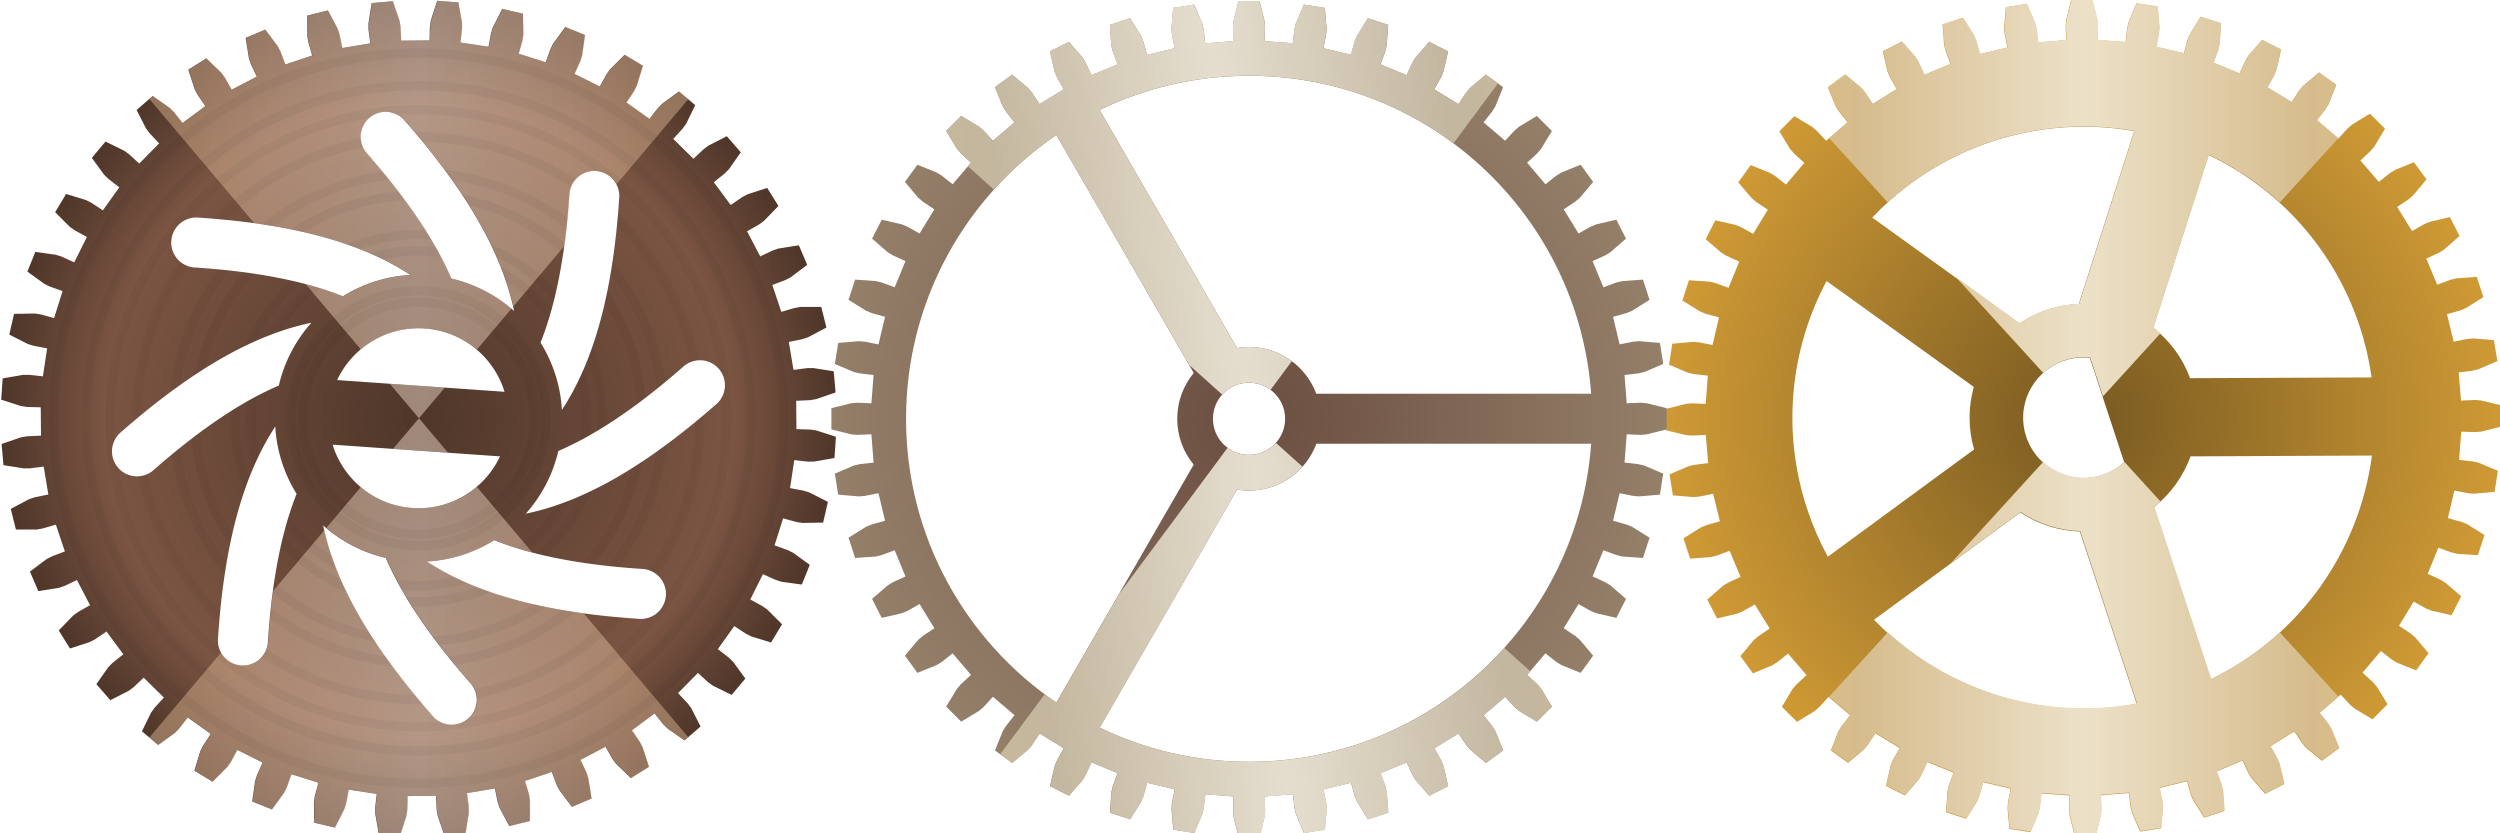 <?xml version="1.0" encoding="UTF-8" standalone="no"?>
<!-- Created with Inkscape (http://www.inkscape.org/) -->

<svg
   xmlns:dc="http://purl.org/dc/elements/1.1/"
   xmlns:cc="http://creativecommons.org/ns#"
   xmlns:rdf="http://www.w3.org/1999/02/22-rdf-syntax-ns#"
   xmlns:svg="http://www.w3.org/2000/svg"
   xmlns="http://www.w3.org/2000/svg"
   xmlns:xlink="http://www.w3.org/1999/xlink"
   xmlns:sodipodi="http://sodipodi.sourceforge.net/DTD/sodipodi-0.dtd"
   xmlns:inkscape="http://www.inkscape.org/namespaces/inkscape"
   width="96"
   height="32"
   id="svg4827"
   version="1.1"
   inkscape:version="0.48+devel r11664"
   sodipodi:docname="Gears.svg">
  <title
     id="title5585">MagneTank Gears</title>
  <defs
     id="defs4829">
    <linearGradient
       y2="594.496"
       x2="877.915"
       y1="594.496"
       x1="566.38"
       gradientTransform="translate(-2.147,3.581)"
       gradientUnits="userSpaceOnUse"
       id="linearGradient4551"
       xlink:href="#linearGradient4533"
       inkscape:collect="always" />
    <radialGradient
       r="267.297"
       fy="577.126"
       fx="-259.445"
       cy="577.126"
       cx="-259.445"
       gradientTransform="translate(0,2.4829898e-6)"
       gradientUnits="userSpaceOnUse"
       id="radialGradient4549"
       xlink:href="#linearGradient4515"
       inkscape:collect="always" />
    <clipPath
       id="clipPath4529"
       clipPathUnits="userSpaceOnUse">
      <path
         style="fill:#000000;fill-opacity:1;stroke:none"
         d="M 1165.344,-73.539 1154.701,-40.673 1153.18,-30.639 1152.543,-7.54 1105.243,-7.092 1104.165,-30.229 1102.495,-40.241 1091.291,-72.92 1055.909,-69.838 1050.493,-35.706 1050.599,-25.558 1053.572,-2.615 1006.898,5.237 1002.188,-17.418 999.024,-27.127 982.842,-57.619 948.299,-48.999 948.335,-14.485 950.087,-4.467 956.546,17.739 911.66,32.75 903.528,11.081 898.843,2.084 878.124,-25.537 845.42,-11.635 850.802,22.435 854.053,32.067 863.951,53.042 822.022,74.884 810.509,54.778 804.54,46.59 779.648,22.521 749.543,41.347 760.242,74.236 764.927,83.233 777.985,102.303 739.947,130.469 725.513,112.366 718.244,105.233 690.027,85.428 663.206,108.738 678.877,139.521 684.933,147.633 700.842,164.531 667.647,198.27 650.584,182.682 642.252,176.701 611.258,161.527 588.412,188.794 608.7,216.712 615.97,223.846 634.281,237.968 606.806,276.442 587.498,263.722 578.412,259.161 545.425,249.081 527.1,279.528 551.557,303.976 559.818,309.788 580.136,320.943 559.014,363.298 537.931,353.724 528.25,350.675 493.997,345.822 480.732,378.749 508.67,399.025 517.755,403.587 539.539,411.328 525.337,456.457 503.033,450.315 492.999,448.794 458.445,449.4 450.46,484.006 481.258,499.657 490.939,502.707 513.701,507 506.662,553.775 483.694,551.267 473.47,551.287 439.441,557.244 436.956,592.726 469.822,603.37 479.937,604.896 503.036,605.533 503.485,652.833 480.347,653.911 470.335,655.581 437.656,666.786 440.738,702.167 474.87,707.584 485.018,707.477 507.961,704.505 515.732,751.173 493.077,755.883 483.45,759.052 452.957,775.235 461.502,809.69 496.091,809.741 506.109,807.99 528.315,801.531 543.332,846.335 521.657,854.549 512.66,859.234 485.04,879.952 498.941,912.656 533.011,907.274 542.644,904.023 563.537,894.12 585.379,936.049 565.273,947.562 557.085,953.53 533.103,978.347 551.924,1008.534 584.731,997.829 593.81,993.149 612.879,980.092 641.046,1018.13 622.943,1032.563 615.815,1039.752 596.005,1068.05 619.314,1094.871 650.016,1079.193 658.209,1073.143 675.026,1057.229 708.765,1090.424 693.177,1107.487 687.283,1115.743 672.103,1146.819 699.289,1169.659 727.289,1149.376 734.341,1142.101 748.55,1123.715 787.019,1151.27 774.299,1170.579 769.737,1179.664 759.657,1212.651 790.104,1230.976 814.471,1206.514 820.365,1198.258 831.438,1177.935 873.793,1199.057 864.301,1220.145 861.17,1229.821 856.317,1264.074 889.326,1277.345 909.602,1249.406 914.082,1240.315 921.905,1218.538 967.034,1232.739 960.891,1255.044 959.371,1265.078 959.976,1299.631 994.582,1307.617 1010.233,1276.819 1013.283,1267.137 1017.576,1244.376 1064.352,1251.415 1061.762,1274.377 1061.863,1284.607 1067.821,1318.635 1103.303,1321.121 1113.946,1288.255 1115.391,1278.134 1116.11,1255.04 1163.41,1254.592 1164.488,1277.729 1166.158,1287.742 1177.362,1320.42 1212.744,1317.338 1218.16,1283.206 1218.053,1273.058 1215.081,1250.115 1261.749,1242.344 1266.378,1264.994 1269.628,1274.627 1285.811,1305.119 1320.266,1296.574 1320.236,1261.979 1318.566,1251.967 1312.026,1229.755 1356.911,1214.745 1365.043,1236.414 1369.729,1245.41 1390.528,1273.037 1423.233,1259.136 1417.769,1225.06 1414.6,1215.433 1404.696,1194.54 1446.631,1172.616 1458.056,1192.798 1464.107,1200.991 1488.923,1224.974 1519.11,1206.153 1508.411,1173.264 1503.644,1164.261 1490.587,1145.192 1528.625,1117.025 1543.14,1135.134 1550.328,1142.262 1578.626,1162.072 1605.447,1138.763 1589.775,1107.979 1583.638,1099.861 1567.806,1083.051 1601,1049.311 1618.063,1064.9 1626.319,1070.793 1657.395,1085.974 1680.241,1058.706 1659.871,1030.782 1652.596,1023.73 1634.291,1009.527 1661.765,971.052 1681.155,983.778 1690.24,988.34 1723.227,998.419 1741.553,967.973 1717.09,943.606 1708.834,937.712 1688.517,926.557 1709.633,884.284 1730.722,893.776 1740.398,896.907 1774.575,901.673 1787.921,868.751 1759.983,848.475 1750.81,843.989 1729.033,836.166 1743.315,791.043 1765.62,797.185 1775.654,798.706 1810.208,798.1 1818.193,763.495 1787.395,747.843 1777.713,744.794 1754.952,740.5 1761.991,693.725 1784.953,696.315 1795.101,696.208 1829.13,690.25 1831.616,654.768 1798.75,644.124 1788.71,642.685 1765.617,641.967 1765.168,594.667 1788.305,593.589 1798.318,591.919 1830.997,580.714 1827.914,545.333 1793.783,539.916 1783.635,540.023 1760.692,542.996 1752.839,496.322 1775.489,491.693 1785.203,488.448 1815.696,472.265 1807.069,437.804 1772.556,437.84 1762.543,439.51 1740.332,446.051 1725.321,401.165 1746.996,392.952 1755.987,388.348 1783.613,367.548 1769.712,334.844 1735.642,340.226 1726.009,343.477 1705.034,353.375 1683.192,311.446 1703.293,300.014 1711.486,293.964 1735.55,269.153 1716.729,238.966 1683.84,249.666 1674.838,254.432 1655.768,267.49 1627.601,229.452 1645.629,214.931 1652.838,207.749 1672.648,179.451 1649.339,152.63 1618.555,168.301 1610.444,174.357 1593.546,190.265 1559.806,157.071 1575.395,140.008 1581.37,131.758 1596.55,100.682 1569.282,77.836 1541.358,98.206 1534.225,105.475 1520.103,123.786 1481.628,96.311 1494.354,76.921 1498.834,67.83 1508.996,34.849 1478.549,16.524 1454.101,40.981 1448.207,49.236 1437.133,69.56 1394.779,48.438 1404.352,27.355 1407.402,17.673 1412.249,-16.498 1379.327,-29.845 1359.051,-1.906 1354.484,7.26 1346.743,29.044 1301.619,14.761 1307.761,-7.544 1309.282,-17.578 1308.677,-52.131 1274.071,-60.116 1258.42,-29.319 1255.37,-19.637 1251.077,3.124 1204.301,-3.914 1206.81,-26.882 1206.784,-37.025 1200.826,-71.054 1165.344,-73.539 z M 1081.942,111.901 A 41.773,41.773 0 0 1 1111.018,126.45 C 1220.713,251.491 1275.074,353.921 1293.833,444.622 1263.279,417.358 1227.052,399.22 1189.032,390.339 1164.027,332.12 1120.277,263.666 1048.198,181.504 A 41.773,41.773 0 0 1 1051.262,122.591 41.773,41.773 0 0 1 1081.942,111.901 z M 1429.951,210.617 A 41.773,41.773 0 0 1 1469.484,255.667 C 1458.633,421.65 1424.64,532.456 1373.769,609.856 1371.443,568.973 1358.666,530.525 1338.061,497.361 1361.547,438.513 1378.997,359.221 1386.128,250.155 A 41.773,41.773 0 0 1 1429.951,210.617 z M 766.162,288.587 C 932.145,299.438 1043.023,333.436 1120.432,384.307 1079.496,386.622 1041.054,399.37 1007.856,420.01 949.032,396.525 869.797,379.079 760.731,371.949 A 41.773,41.773 0 1 1 766.162,288.587 z M 1144.827,473.847 C 1208.595,478.314 1260.171,521.949 1277.918,579.589 L 998.213,559.995 C 1023.823,505.393 1081.059,469.38 1144.827,473.847 z M 955.199,464.244 C 927.89,494.827 909.709,531.052 900.828,569.12 842.628,594.109 774.243,637.799 692.08,709.879 A 41.773,41.773 0 1 1 637.027,647.059 C 762.067,537.364 864.49,483.009 955.199,464.244 z M 1605.945,526.921 A 41.773,41.773 0 0 1 1631.545,600.436 C 1506.504,710.13 1404.155,764.498 1313.454,783.256 1340.71,752.712 1358.936,716.47 1367.819,678.461 1426.022,653.438 1494.41,609.701 1576.573,537.621 A 41.773,41.773 0 0 1 1605.945,526.921 z M 894.883,637.644 C 897.197,678.546 909.902,716.954 930.51,750.134 907.035,808.967 889.658,888.235 882.525,997.345 A 41.773,41.773 0 1 1 799.163,991.915 C 810.014,825.931 844.012,715.053 894.883,637.644 z M 990.654,667.906 1270.358,687.499 C 1244.759,742.126 1187.605,778.202 1123.82,773.734 1060.034,769.266 1008.387,725.568 990.654,667.906 z M 974.82,802.878 C 1005.378,830.164 1041.5,848.348 1079.534,857.237 1104.536,915.437 1148.346,983.8 1220.455,1065.997 A 41.773,41.773 0 1 1 1157.635,1121.05 C 1047.94,996.009 993.585,893.586 974.82,802.878 z M 1260.71,827.566 C 1319.56,851.028 1398.856,868.421 1507.922,875.551 A 41.773,41.773 0 1 1 1502.409,958.908 C 1336.426,948.057 1225.62,914.064 1148.22,863.193 1189.092,860.867 1227.553,848.161 1260.71,827.566 z"
         id="path4531"
         inkscape:connector-curvature="0" />
    </clipPath>
    <clipPath
       id="clipPath4511"
       clipPathUnits="userSpaceOnUse">
      <path
         style="fill:#ba8143;fill-opacity:1;stroke:#000000;stroke-width:1"
         d="M 730.667,310.26 728.285,323.71 727.911,327.839 727.637,337.411 717.932,336.97 717.871,327.397 717.591,323.238 715.498,309.593 708.217,310.422 706.913,324.465 706.871,328.694 707.338,338.213 697.733,340.843 696.908,331.421 696.319,327.403 693.195,314.565 686.068,317.697 685.862,331.962 686.142,336.121 687.344,345.383 678.059,351.027 676.526,342.004 675.624,338.193 671.535,326.516 664.752,331.854 665.659,346.039 666.265,350.061 668.164,358.819 659.426,367.321 657.209,358.871 656.021,355.409 651.087,345.188 644.805,352.594 646.795,366.286 647.699,370.063 650.253,378.141 642.291,389.274 639.446,381.646 638.001,378.607 632.33,370.033 626.693,379.333 629.729,392.254 630.918,395.716 634.056,402.861 627.067,416.395 623.652,409.737 621.998,407.198 615.744,400.54 610.899,411.491 614.881,423.283 616.326,426.322 619.988,432.386 614.123,447.979 610.247,442.481 608.415,440.483 601.707,435.869 597.766,448.224 602.623,458.633 604.294,461.175 608.371,466.002 603.801,483.247 599.542,479.028 597.562,477.643 590.594,475.214 587.657,488.654 593.269,497.419 595.103,499.384 599.516,502.855 596.327,521.363 591.797,518.547 589.735,517.79 582.657,517.576 580.806,531.812 587.017,538.665 588.999,540.016 593.617,542.071 591.902,561.352 587.199,559.992 585.12,559.91 578.114,561.948 577.388,576.548 584.053,581.357 586.098,582.11 590.841,582.665 590.623,602.25 585.896,602.376 583.819,602.939 577.057,607.162 577.468,621.857 584.426,624.488 586.522,624.573 591.239,623.631 592.542,643.015 587.873,644.68 585.882,645.87 579.521,652.174 581.073,666.558 588.141,666.974 590.22,666.378 594.808,663.985 597.588,682.72 593.117,685.814 591.229,687.635 585.444,695.854 588.088,709.577 595.116,707.747 597.109,706.524 601.449,702.691 605.661,720.326 601.474,724.8 599.759,727.198 594.695,737.156 598.364,749.833 605.149,745.818 607.02,743.993 611.023,738.838 616.539,754.907 612.76,760.65 611.254,763.565 607.006,775.011 611.613,786.386 618.016,780.259 619.731,777.861 623.273,771.493 629.978,785.633 626.678,792.524 625.42,795.863 622.121,808.484 627.548,818.262 633.39,810.225 634.896,807.31 637.901,799.918 645.627,811.756 642.903,819.578 641.913,823.276 639.627,836.814 645.75,844.733 650.906,834.964 652.166,831.591 654.559,823.33 663.102,832.587 661.012,841.182 660.327,845.145 659.122,859.241 665.8,865.137 670.125,853.843 671.098,850.142 672.835,841.238 681.989,847.67 680.593,856.812 680.218,860.974 680.114,875.225 687.166,878.994 690.562,866.46 691.248,862.463 692.249,853.14 701.803,856.602 701.129,866.093 701.089,870.289 702.098,884.427 709.333,885.893 711.715,872.442 712.089,868.314 712.364,858.742 722.068,859.183 722.131,868.722 722.409,872.915 724.502,886.56 731.785,885.697 733.087,871.688 733.129,867.459 732.662,857.94 742.267,855.31 743.092,864.732 743.681,868.75 746.807,881.554 753.932,878.456 754.14,864.157 753.86,859.998 752.658,850.737 761.942,845.092 763.474,854.149 764.376,857.96 768.467,869.603 775.248,864.299 774.341,850.114 773.735,846.092 771.836,837.334 780.574,828.832 782.791,837.282 783.979,840.744 788.913,850.965 795.195,843.559 793.205,829.867 792.301,826.09 789.747,818.012 797.71,806.845 800.554,814.507 801.999,817.546 807.67,826.119 813.307,816.82 810.271,803.898 809.083,800.437 805.944,793.292 812.934,779.758 816.348,786.416 818.003,788.955 824.256,795.613 829.101,784.662 825.119,772.87 823.674,769.831 820.012,763.767 825.877,748.174 829.753,753.672 831.585,755.67 838.293,760.284 842.236,747.896 837.377,737.52 835.706,734.978 831.612,730.148 836.199,712.906 840.459,717.092 842.438,718.51 849.406,720.939 852.344,707.465 846.731,698.734 844.897,696.769 840.486,693.264 843.673,674.79 848.203,677.606 850.265,678.363 857.343,678.577 859.194,664.34 852.983,657.488 851.003,656.104 846.383,654.082 848.098,634.801 852.801,636.161 854.88,636.243 861.886,634.205 862.612,619.605 855.947,614.796 853.902,614.043 849.159,613.488 849.377,593.903 854.106,593.743 856.181,593.214 862.943,588.991 862.532,574.296 855.574,571.665 853.478,571.58 848.761,572.522 847.46,553.104 852.127,551.473 854.118,550.283 860.481,543.945 858.927,529.595 851.859,529.179 849.781,529.742 845.192,532.168 842.395,513.43 846.883,510.339 848.771,508.518 854.557,500.266 851.912,486.576 844.884,488.406 842.891,489.629 838.551,493.462 834.339,475.827 838.526,471.353 840.241,468.955 845.305,458.997 841.636,446.32 834.851,450.335 832.98,452.159 828.977,457.315 823.461,441.246 827.24,435.503 828.746,432.588 832.995,421.142 828.387,409.767 821.984,415.894 820.269,418.292 816.728,424.626 810.022,410.52 813.322,403.629 814.58,400.29 817.879,387.669 812.452,377.89 806.61,385.928 805.104,388.843 802.099,396.235 794.373,384.397 797.097,376.575 798.087,372.877 800.373,359.339 794.252,351.386 789.094,361.189 787.834,364.562 785.443,372.79 776.899,363.532 778.99,354.938 779.674,350.974 780.878,336.912 774.202,330.982 769.875,342.31 768.902,346.011 767.165,354.915 758.011,348.483 759.407,339.341 759.782,335.179 759.888,320.894 752.834,317.159 749.438,329.693 748.754,333.656 747.751,343.013 738.197,339.551 738.871,330.06 738.912,325.864 737.902,311.726 730.667,310.26 z M 731.723,362.309 C 793.375,374.804 839.091,481.426 837.377,604.49 L 743.764,585.518 C 741.237,566.043 732.955,550.849 722.447,548.72 721.058,548.438 719.687,548.419 718.338,548.599 L 679.681,375.494 C 695.809,363.57 713.484,358.613 731.723,362.309 z M 664.073,389.722 702.733,562.76 C 698.793,570.595 696.142,581.127 695.546,593.104 694.95,605.072 696.496,616.499 699.582,625.755 L 644.663,779.828 C 615.88,731.139 599.144,655.489 603.18,574.385 607.216,493.28 631.069,425.88 664.073,389.722 z M 721.227,573.255 C 728.016,574.631 732.964,586.848 732.282,600.549 731.601,614.25 725.547,624.237 718.758,622.861 711.97,621.485 707.021,609.268 707.703,595.567 708.384,581.866 714.438,571.879 721.227,573.255 z M 742.071,619.89 835.667,638.859 C 825.222,760.155 769.913,846.335 708.261,833.84 690.022,830.144 673.188,818.197 658.557,800.036 L 713.497,645.899 C 714.801,646.617 716.146,647.148 717.536,647.43 728.051,649.561 737.68,637.984 742.071,619.89 z"
         id="path4513"
         inkscape:connector-curvature="0" />
    </clipPath>
    <linearGradient
       inkscape:collect="always"
       xlink:href="#linearGradient4533"
       id="linearGradient4473"
       gradientUnits="userSpaceOnUse"
       gradientTransform="translate(-2.147,3.581)"
       x1="566.38"
       y1="594.496"
       x2="877.915"
       y2="594.496" />
    <filter
       height="1.182"
       y="-0.091"
       width="1.403"
       x="-0.201"
       id="filter4264-6"
       inkscape:collect="always"
       style="color-interpolation-filters:sRGB">
      <feGaussianBlur
         id="feGaussianBlur4266-0"
         stdDeviation="26.127"
         inkscape:collect="always" />
    </filter>
    <linearGradient
       id="linearGradient4323-4">
      <stop
         style="stop-color:#ebc378;stop-opacity:1;"
         offset="0"
         id="stop4325-6" />
      <stop
         id="stop4327-5"
         offset="0.25"
         style="stop-color:#d6bc8d;stop-opacity:1;" />
      <stop
         id="stop4329-9"
         offset="0.5"
         style="stop-color:#ece1c8;stop-opacity:1;" />
      <stop
         style="stop-color:#d6bc8d;stop-opacity:1;"
         offset="0.75"
         id="stop4331-7" />
      <stop
         style="stop-color:#ebc378;stop-opacity:1;"
         offset="1"
         id="stop4333-2" />
    </linearGradient>
    <linearGradient
       y2="594.496"
       x2="877.915"
       y1="594.496"
       x1="566.38"
       gradientTransform="translate(-2.147,3.581)"
       gradientUnits="userSpaceOnUse"
       id="linearGradient4368-3"
       xlink:href="#linearGradient4323-4"
       inkscape:collect="always" />
    <linearGradient
       inkscape:collect="always"
       xlink:href="#linearGradient4250-2"
       id="linearGradient4400"
       gradientUnits="userSpaceOnUse"
       gradientTransform="translate(-2.147,3.581)"
       x1="566.38"
       y1="594.496"
       x2="877.915"
       y2="594.496" />
    <clipPath
       id="clipPath4274-7"
       clipPathUnits="userSpaceOnUse">
      <path
         inkscape:connector-curvature="0"
         id="path4276-8"
         d="M 726.363,330.957 724.183,343.547 723.871,347.39 723.741,356.239 714.05,356.41 713.829,347.547 713.487,343.712 711.191,331.194 703.942,332.375 702.832,345.449 702.854,349.337 703.463,358.125 693.901,361.133 692.936,352.455 692.288,348.736 688.972,337.055 681.895,340.358 681.902,353.578 682.261,357.416 683.584,365.922 674.388,371.672 672.722,363.372 671.762,359.925 667.517,349.345 660.817,354.67 661.92,367.721 662.586,371.411 664.614,379.445 656.023,387.812 653.664,380.11 652.442,376.974 647.342,367.754 641.174,374.965 643.366,387.564 644.326,391.01 647.001,398.315 639.208,409.105 636.25,402.17 634.761,399.437 628.98,391.851 623.485,400.78 626.696,412.572 627.936,415.679 631.196,422.152 624.395,435.076 620.899,429.105 619.192,426.814 612.842,421.001 608.161,431.447 612.318,442.141 613.807,444.873 617.559,450.283 611.93,465.021 607.974,460.149 606.112,458.401 599.354,454.54 595.599,466.203 600.61,475.568 602.303,477.795 606.465,482.068 602.138,498.292 597.818,494.625 595.835,493.457 588.817,491.598 586.099,504.211 591.823,511.978 593.685,513.725 598.148,516.691 595.238,533.978 590.668,531.625 588.613,531.042 581.533,531.274 579.897,544.53 586.207,550.526 588.191,551.694 592.854,553.338 591.412,571.256 586.706,570.295 584.612,570.303 577.64,572.585 577.131,586.177 583.864,590.254 585.937,590.839 590.669,591.083 590.761,609.202 586.021,609.614 583.969,610.254 577.274,614.546 577.906,628.099 584.898,630.174 586.978,630.133 591.678,628.995 593.27,646.871 588.629,648.676 586.656,649.89 580.409,656.089 582.16,669.287 589.246,669.307 591.299,668.636 595.848,666.162 598.925,683.324 594.484,686.471 592.641,688.265 586.982,696.202 589.83,708.729 596.81,706.668 598.784,705.422 603.065,701.629 607.54,717.69 603.42,722.1 601.743,724.387 596.829,733.893 600.685,745.456 607.407,741.356 609.267,739.563 613.174,734.561 618.945,749.132 615.236,754.661 613.775,757.415 609.717,768.254 614.492,778.529 620.783,772.523 622.461,770.206 625.907,764.11 632.819,776.825 629.625,783.361 628.418,786.524 625.308,798.428 630.878,807.177 636.614,799.407 638.059,796.621 640.97,789.577 648.852,800.133 646.246,807.529 645.311,811.01 643.246,823.646 649.484,830.665 654.476,821.295 655.684,818.132 657.952,810.347 666.63,818.438 664.685,826.516 664.044,830.223 663.05,843.344 669.812,848.427 673.967,837.725 674.884,834.243 676.487,825.9 685.733,831.341 684.475,839.884 684.163,843.728 684.287,856.964 691.377,860.023 694.584,848.226 695.209,844.517 696.088,835.798 705.672,838.494 705.141,847.29 705.162,851.209 706.383,864.244 713.652,865.196 715.833,852.606 716.129,848.729 716.276,839.883 725.967,839.711 726.188,848.574 726.53,852.41 728.826,864.928 736.074,863.747 737.184,850.673 737.162,846.785 736.553,837.997 746.115,835.02 747.063,843.696 747.729,847.386 751.045,859.066 758.104,855.793 758.098,842.541 757.755,838.706 756.416,830.198 765.612,824.448 767.278,832.748 768.238,836.194 772.499,846.777 779.2,841.452 778.08,828.399 777.431,824.711 775.402,816.708 783.993,808.31 786.334,816.041 787.574,819.179 792.658,828.366 798.843,821.156 796.651,808.558 795.674,805.109 792.999,797.804 800.792,787.015 803.766,793.952 805.239,796.682 811.037,804.271 816.532,795.342 813.321,783.55 812.064,780.44 808.82,774.001 815.621,761.076 819.117,767.048 820.808,769.306 827.175,775.12 831.856,764.675 827.682,753.979 826.192,751.277 822.441,745.837 828.07,731.099 832.043,735.973 833.904,737.721 840.663,741.582 844.417,729.919 839.405,720.585 837.714,718.327 833.551,714.054 837.878,697.861 842.198,701.497 844.181,702.696 851.183,704.522 853.917,691.911 848.193,684.144 846.314,682.426 841.852,679.429 844.778,662.144 849.348,664.497 851.404,665.08 858.483,664.848 860.119,651.591 853.809,645.596 851.826,644.428 847.163,642.783 848.605,624.865 853.309,625.858 855.388,625.817 862.36,623.534 862.869,609.943 856.136,605.865 854.079,605.314 849.347,605.039 849.256,586.92 853.996,586.507 856.047,585.868 862.743,581.576 862.111,568.022 855.118,565.947 853.039,565.988 848.338,567.127 846.73,549.248 851.37,547.475 853.36,546.232 859.608,540.033 857.84,526.832 850.769,526.846 848.718,527.486 844.167,529.991 841.092,512.797 845.532,509.651 847.375,507.888 853.035,499.92 850.187,487.392 843.206,489.454 841.233,490.699 836.935,494.491 832.46,478.429 836.579,474.051 838.257,471.733 843.187,462.229 839.331,450.666 832.593,454.764 830.749,456.59 826.842,461.592 821.071,447.021 824.764,441.459 826.241,438.707 830.3,427.867 825.524,417.593 819.217,423.596 817.556,425.916 814.093,432.01 807.181,419.295 810.375,412.758 811.599,409.598 814.709,397.694 809.122,388.943 803.401,396.746 801.94,399.53 799.046,406.544 791.164,396.02 793.771,388.592 794.689,385.11 796.771,372.476 790.533,365.457 785.524,374.825 784.316,377.987 782.048,385.773 773.37,377.682 775.331,369.606 775.956,365.897 776.949,352.807 770.204,347.695 766.05,358.397 765.114,361.908 763.528,370.253 754.283,364.781 755.542,356.237 755.853,352.394 755.729,339.158 748.639,336.099 745.433,347.896 744.808,351.605 743.928,360.324 734.345,357.627 734.859,348.829 734.854,344.944 733.633,331.909 726.363,330.957 z M 709.276,401.992 A 8.558,16.002 0 0 1 715.233,407.565 C 737.707,455.463 748.845,494.7 752.688,529.444 746.428,519 739.006,512.052 731.216,508.65 726.093,486.349 717.13,460.127 702.362,428.654 A 8.558,16.002 0 0 1 702.99,406.087 8.558,16.002 0 0 1 709.276,401.992 z M 780.576,439.806 A 8.558,16.002 0 0 1 788.676,457.063 C 786.452,520.644 779.488,563.09 769.066,592.739 768.589,577.078 765.971,562.35 761.75,549.646 766.562,527.104 770.137,496.73 771.598,454.951 A 8.558,16.002 0 0 1 780.576,439.806 z M 644.579,469.673 C 678.585,473.83 701.302,486.853 717.162,506.34 708.775,507.227 700.899,512.11 694.097,520.016 682.045,511.02 665.811,504.337 643.466,501.606 A 8.558,16.002 0 1 1 644.579,469.673 z M 722.16,540.639 C 735.225,542.35 745.791,559.065 749.427,581.144 L 692.121,573.639 C 697.368,552.723 709.095,538.928 722.16,540.639 z M 683.308,536.96 C 677.713,548.676 673.989,562.552 672.169,577.134 660.245,586.707 646.234,603.443 629.401,631.053 A 8.558,16.002 0 1 1 618.121,606.99 C 643.74,564.97 664.724,544.148 683.308,536.96 z M 816.634,560.97 A 8.558,16.002 0 0 1 821.879,589.13 C 796.26,631.15 775.291,651.976 756.708,659.161 762.292,647.461 766.026,633.578 767.846,619.019 779.771,609.433 793.783,592.679 810.616,565.068 A 8.558,16.002 0 0 1 816.634,560.97 z M 670.951,603.383 C 671.425,619.051 674.028,633.764 678.25,646.473 673.441,669.01 669.881,699.375 668.419,741.17 A 8.558,16.002 0 1 1 651.34,739.09 C 653.563,675.509 660.528,633.036 670.951,603.383 z M 690.573,614.975 747.879,622.481 C 742.634,643.406 730.924,657.225 717.856,655.514 704.787,653.802 694.206,637.063 690.573,614.975 z M 687.329,666.678 C 693.589,677.13 700.99,684.095 708.782,687.5 713.905,709.795 722.881,735.982 737.654,767.468 A 8.558,16.002 0 1 1 724.784,788.557 C 702.309,740.659 691.173,701.424 687.329,666.678 z M 745.902,676.135 C 757.959,685.122 774.205,691.785 796.551,694.516 A 8.558,16.002 0 1 1 795.421,726.446 C 761.415,722.29 738.713,709.269 722.855,689.782 731.229,688.891 739.109,684.024 745.902,676.135 z"
         style="fill:#000000;fill-opacity:1;stroke:#000000;stroke-width:1" />
    </clipPath>
    <linearGradient
       id="linearGradient4250-2">
      <stop
         id="stop4252-3"
         offset="0"
         style="stop-color:#d6ae8d;stop-opacity:1;" />
      <stop
         style="stop-color:#d6ae8d;stop-opacity:1;"
         offset="0.25"
         id="stop4260-3" />
      <stop
         style="stop-color:#ecd8c8;stop-opacity:1;"
         offset="0.5"
         id="stop4258-7" />
      <stop
         id="stop4262-3"
         offset="0.75"
         style="stop-color:#d6ae8d;stop-opacity:1;" />
      <stop
         id="stop4254-5"
         offset="1"
         style="stop-color:#d6ae8d;stop-opacity:1;" />
    </linearGradient>
    <linearGradient
       y2="594.496"
       x2="877.915"
       y1="594.496"
       x1="566.38"
       gradientTransform="translate(-2.147,3.581)"
       gradientUnits="userSpaceOnUse"
       id="linearGradient4321-3"
       xlink:href="#linearGradient4250-2"
       inkscape:collect="always" />
    <linearGradient
       y2="594.496"
       x2="877.915"
       y1="594.496"
       x1="566.38"
       gradientTransform="translate(-2.147,3.581)"
       gradientUnits="userSpaceOnUse"
       id="linearGradient4368"
       xlink:href="#linearGradient4323"
       inkscape:collect="always" />
    <radialGradient
       r="267.828"
       fy="282.508"
       fx="26.646"
       cy="282.508"
       cx="26.646"
       gradientTransform="translate(0,-5.8014447e-6)"
       gradientUnits="userSpaceOnUse"
       id="radialGradient4366"
       xlink:href="#linearGradient4335"
       inkscape:collect="always" />
    <radialGradient
       r="267.828"
       fy="282.508"
       fx="26.646"
       cy="282.508"
       cx="26.646"
       gradientTransform="matrix(0.535,0,0,1.079,705.748,293.13)"
       gradientUnits="userSpaceOnUse"
       id="radialGradient4359"
       xlink:href="#linearGradient4335"
       inkscape:collect="always" />
    <clipPath
       id="clipPath4355"
       clipPathUnits="userSpaceOnUse">
      <path
         style="fill:url(#radialGradient4359);fill-opacity:1;stroke:#000000;stroke-width:1"
         d="M 715.743,309.572 714.074,323.447 713.908,327.655 714.126,337.192 704.462,338.806 703.893,329.31 703.394,325.245 700.614,312.116 693.431,314.46 692.844,328.717 693.028,332.886 693.979,342.271 684.55,346.899 683.254,337.722 682.474,333.825 678.686,321.758 671.785,326.366 672.302,340.599 672.803,344.697 674.477,353.628 665.533,361.207 663.53,352.517 662.443,348.959 657.787,338.208 651.297,344.931 652.944,358.832 653.739,362.694 656.082,371.007 647.85,381.309 645.201,373.402 643.838,370.18 638.407,361.038 632.525,369.753 635.207,382.96 636.328,386.514 639.267,393.982 631.925,406.75 628.699,399.754 627.115,397.03 621.033,389.72 615.903,400.173 619.578,412.354 620.956,415.541 624.453,421.999 618.177,436.943 614.444,431.018 612.676,428.856 606.097,423.528 601.845,435.435 606.438,446.363 608.021,449.053 611.969,454.311 606.948,471.036 602.817,466.407 600.88,464.805 593.978,461.643 590.697,474.756 596.065,484.074 597.85,486.235 602.18,490.198 598.505,508.324 594.043,505.051 592.006,504.034 584.948,503.086 582.73,517.091 588.751,524.611 590.688,526.214 595.245,528.732 593.036,547.804 588.38,545.939 586.312,545.635 579.25,546.918 578.152,561.437 584.669,566.974 586.705,567.923 591.422,568.971 590.698,588.481 585.967,588.111 583.885,588.485 577.019,591.974 577.064,606.666 583.939,610.034 586.007,610.371 590.733,609.931 591.548,629.4 586.844,630.581 584.812,631.557 578.325,637.2 579.469,651.698 586.533,652.848 588.616,652.508 593.249,650.592 595.558,669.586 590.995,672.237 589.064,673.81 583.084,681.421 585.369,695.384 592.421,694.339 594.452,693.329 598.893,689.949 602.632,708.001 598.342,712.007 596.563,714.238 591.236,723.633 594.567,736.698 601.455,733.408 603.384,731.768 607.504,727.039 612.592,743.687 608.675,749.035 607.094,751.75 602.565,762.743 606.867,774.616 613.41,769.17 615.188,766.939 618.889,761.008 625.215,775.825 621.749,782.337 620.382,785.535 616.776,797.773 621.94,808.162 627.991,800.711 629.555,797.964 632.754,790.908 640.159,803.574 637.223,811.107 636.134,814.644 633.529,827.951 639.428,836.498 644.826,827.264 646.159,824.071 648.78,816.067 657.068,826.233 654.758,834.573 653.981,838.48 652.398,852.412 658.911,858.998 663.512,848.199 664.6,844.595 666.547,835.858 675.528,843.275 673.888,852.247 673.419,856.389 672.948,870.6 679.872,875.111 683.598,862.96 684.392,859.051 685.64,849.854 695.09,854.312 694.166,863.709 694.016,867.882 694.65,882.101 701.862,884.349 704.571,871.166 705.059,867.09 705.578,857.57 715.245,859.03 715.079,868.577 715.247,872.781 716.976,886.638 724.273,886.545 725.942,872.671 726.092,868.498 725.873,858.927 735.538,857.313 736.106,866.81 736.605,870.874 739.385,884.003 746.568,881.659 747.155,867.402 746.987,863.232 746.02,853.848 755.449,849.22 756.729,858.399 757.541,862.293 761.314,874.395 768.215,869.786 767.715,855.552 767.197,851.456 765.522,842.492 774.466,834.912 776.469,843.602 777.557,847.16 782.228,857.91 788.702,851.188 787.056,837.288 786.244,833.428 783.917,825.112 792.165,814.809 794.8,822.751 796.162,825.939 801.608,835.08 807.475,826.4 804.776,813.195 803.687,809.603 800.732,802.137 808.074,789.369 811.301,796.365 812.884,799.089 818.966,806.4 824.096,795.946 820.405,783.767 819.044,780.612 815.547,774.154 821.823,759.21 825.556,765.135 827.324,767.297 833.902,772.591 838.137,760.686 833.562,749.79 831.978,747.066 828.014,741.811 833.051,725.084 837.183,729.746 839.119,731.314 846.022,734.477 849.302,721.363 843.935,712.079 842.149,709.885 837.835,705.919 841.495,687.829 845.957,691.102 847.993,692.085 855.034,693.035 857.269,679.028 851.248,671.508 849.312,669.939 844.755,667.421 846.964,648.348 851.62,650.214 853.688,650.517 860.75,649.235 861.864,634.681 855.331,629.179 853.295,628.23 848.595,627.18 849.318,607.67 854.048,607.973 856.115,607.668 862.981,604.179 862.952,589.451 856.06,586.085 853.993,585.782 849.251,586.223 848.451,566.719 853.173,565.57 855.187,564.562 861.691,558.918 860.513,544.423 853.466,543.271 851.4,543.609 846.75,545.527 844.441,526.533 849.005,523.916 850.918,522.311 856.915,514.698 854.63,500.736 847.578,501.78 845.549,502.824 841.106,506.171 837.367,488.118 841.673,484.077 843.436,481.882 848.763,472.487 845.432,459.421 838.544,462.711 836.631,464.349 832.495,469.08 827.39,452.434 831.325,447.118 832.905,444.369 837.451,433.374 833.134,421.537 826.589,426.949 824.827,429.178 821.128,435.143 814.802,420.326 818.251,413.816 819.618,410.618 823.24,398.344 818.06,387.991 812.009,395.442 810.445,398.188 807.246,405.245 799.841,392.579 802.777,385.046 803.848,381.477 806.488,368.2 800.572,359.621 795.173,368.855 793.841,372.082 791.22,380.086 782.948,369.918 785.241,361.546 786.019,357.673 787.602,343.741 781.105,337.12 776.487,347.92 775.401,351.558 773.436,360.264 764.471,352.844 766.094,343.874 766.581,339.764 767.051,325.519 760.111,321.044 756.402,333.193 755.608,337.102 754.36,346.299 744.91,341.841 745.834,332.444 745.983,328.237 745.349,314.018 738.154,311.768 735.411,324.955 734.94,329.03 734.421,338.549 724.754,337.089 724.92,327.542 724.753,323.372 723.024,309.515 715.743,309.572 z M 713.277,397.463 C 721.421,396.336 729.5,397.256 737.357,400.076 L 718.418,519.519 C 714.887,519.811 711.334,521.025 707.812,523.369 704.291,525.712 701.029,528.995 698.105,532.995 L 647.714,459.776 C 658.685,436.373 672.599,417.954 688.823,407.157 696.933,401.76 705.133,398.59 713.277,397.463 z M 762.832,416.584 C 786.514,439.358 805.735,480.872 814.599,535.122 816.5,546.756 817.83,558.484 818.649,570.201 L 756.521,570.731 C 753.909,556.503 749.465,544.635 743.891,535.926 L 762.832,416.584 z M 632.072,503.599 682.479,576.782 C 680.564,590.475 680.478,605.377 682.571,619.951 L 632.491,694.073 C 629.697,683.67 627.318,672.629 625.417,660.995 616.555,606.754 619.752,550.33 632.072,503.599 z M 718.822,556.502 C 719.958,556.372 721.079,556.426 722.175,556.659 L 733.946,628.761 C 730.56,635.035 726.108,639.086 721.161,639.653 709.786,640.956 700.045,623.377 699.399,600.42 698.753,577.463 707.447,557.805 718.822,556.502 z M 756.668,624.739 818.761,624.179 C 814.475,689.777 794.24,748.784 763.613,778.786 L 744.16,659.756 C 749.907,650.584 754.224,638.395 756.668,624.739 z M 698.395,663.513 C 704.39,671.564 711.441,676.22 718.771,676.686 L 738.207,795.685 C 704.744,808.333 671.093,785.188 648.314,737.601 L 698.395,663.513 z"
         id="path4357"
         inkscape:connector-curvature="0" />
    </clipPath>
    <linearGradient
       y2="594.496"
       x2="877.915"
       y1="594.496"
       x1="566.38"
       gradientTransform="translate(-2.147,3.581)"
       gradientUnits="userSpaceOnUse"
       id="linearGradient4321"
       xlink:href="#linearGradient4250"
       inkscape:collect="always" />
    <radialGradient
       r="267.62"
       fy="725.249"
       fx="-244.8"
       cy="725.249"
       cx="-244.8"
       gradientTransform="translate(964.8,-127.172)"
       gradientUnits="userSpaceOnUse"
       id="radialGradient4319"
       xlink:href="#linearGradient4201-6"
       inkscape:collect="always" />
    <clipPath
       id="clipPath4310"
       clipPathUnits="userSpaceOnUse">
      <path
         inkscape:connector-curvature="0"
         id="path4312"
         d="M 1168.376,-141.609 1156.694,-105.535 1155.024,-94.522 1154.325,-69.168 1102.408,-68.675 1101.225,-94.071 1099.392,-105.061 1087.094,-140.93 1048.259,-137.547 1042.313,-100.083 1042.43,-88.945 1045.693,-63.762 994.463,-55.143 989.293,-80.01 985.821,-90.666 968.059,-124.135 930.144,-114.673 930.183,-76.791 932.106,-65.795 939.195,-41.421 889.928,-24.945 881.002,-48.729 875.86,-58.604 853.119,-88.921 817.222,-73.663 823.13,-36.267 826.698,-25.694 837.562,-2.672 791.54,21.302 778.904,-0.767 772.352,-9.753 745.03,-36.172 711.986,-15.508 723.729,20.591 728.872,30.467 743.204,51.398 701.453,82.314 685.611,62.443 677.632,54.614 646.66,32.876 617.221,58.461 634.423,92.249 641.07,101.153 658.531,119.7 622.096,156.733 603.367,139.623 594.223,133.058 560.202,116.403 535.126,146.332 557.395,176.975 565.374,184.805 585.472,200.306 555.316,242.536 534.123,228.574 524.151,223.567 487.944,212.503 467.829,245.922 494.674,272.757 503.742,279.137 526.043,291.381 502.859,337.869 479.718,327.362 469.091,324.014 431.495,318.688 416.935,354.83 447.601,377.085 457.572,382.092 481.483,390.589 465.895,440.123 441.413,433.381 430.399,431.712 392.473,432.376 383.708,470.36 417.512,487.539 428.139,490.887 453.122,495.599 445.396,546.941 420.186,544.187 408.964,544.209 371.614,550.748 368.886,589.694 404.96,601.377 416.063,603.052 441.417,603.751 441.909,655.668 416.513,656.851 405.523,658.685 369.654,670.983 373.038,709.818 410.501,715.763 421.64,715.646 446.822,712.384 455.352,763.607 430.485,768.777 419.918,772.256 386.449,790.018 395.828,827.837 433.794,827.893 444.79,825.97 469.163,818.881 485.646,868.059 461.855,877.074 451.98,882.217 421.663,904.957 436.922,940.854 474.318,934.946 484.89,931.378 507.823,920.508 531.797,966.53 509.728,979.167 500.742,985.718 474.418,1012.957 495.076,1046.091 531.086,1034.341 541.051,1029.204 561.982,1014.872 592.898,1056.623 573.028,1072.466 565.204,1080.356 543.46,1111.416 569.045,1140.855 602.744,1123.648 611.737,1117.007 630.195,1099.54 667.228,1135.974 650.118,1154.703 643.649,1163.765 626.987,1197.874 656.827,1222.944 687.56,1200.681 695.3,1192.696 710.896,1172.515 753.12,1202.76 739.159,1223.954 734.151,1233.926 723.088,1270.133 756.506,1290.247 783.252,1263.397 789.721,1254.335 801.876,1232.027 848.364,1255.211 837.946,1278.359 834.509,1288.979 829.183,1326.575 865.414,1341.142 887.669,1310.476 892.587,1300.498 901.173,1276.594 950.707,1292.182 943.965,1316.664 942.296,1327.677 942.961,1365.604 980.945,1374.368 998.124,1340.564 1001.471,1329.938 1006.183,1304.954 1057.525,1312.68 1054.682,1337.884 1054.793,1349.112 1061.333,1386.463 1100.278,1389.191 1111.961,1353.117 1113.547,1342.007 1114.335,1316.66 1166.253,1316.168 1167.436,1341.564 1169.269,1352.553 1181.567,1388.422 1220.402,1385.039 1226.348,1347.575 1226.23,1336.437 1222.968,1311.254 1274.191,1302.725 1279.272,1327.586 1282.84,1338.158 1300.602,1371.627 1338.421,1362.248 1338.388,1324.276 1336.555,1313.287 1329.376,1288.907 1378.643,1272.431 1387.569,1296.215 1392.712,1306.09 1415.542,1336.413 1451.438,1321.155 1445.441,1283.753 1441.963,1273.186 1431.092,1250.253 1477.12,1226.19 1489.661,1248.342 1496.302,1257.335 1523.541,1283.658 1556.675,1263 1544.931,1226.901 1539.699,1217.019 1525.367,1196.088 1567.118,1165.172 1583.05,1185.049 1590.94,1192.872 1622,1214.616 1651.44,1189.032 1634.238,1155.243 1627.502,1146.333 1610.124,1127.881 1646.559,1090.848 1665.287,1107.959 1674.349,1114.428 1708.458,1131.09 1733.534,1101.16 1711.176,1070.511 1703.191,1062.77 1683.099,1047.18 1713.255,1004.95 1734.538,1018.918 1744.51,1023.925 1780.717,1034.989 1800.831,1001.57 1773.981,974.825 1764.919,968.356 1742.618,956.112 1765.796,909.712 1788.943,920.13 1799.563,923.567 1837.077,928.798 1851.726,892.663 1821.06,870.408 1810.993,865.484 1787.089,856.897 1802.766,807.369 1827.248,814.111 1838.262,815.78 1876.188,815.116 1884.953,777.132 1851.149,759.953 1840.522,756.605 1815.539,751.893 1823.264,700.551 1848.468,703.394 1859.607,703.277 1896.958,696.737 1899.686,657.792 1863.612,646.109 1852.592,644.529 1827.244,643.741 1826.752,591.824 1852.148,590.641 1863.138,588.807 1899.007,576.509 1895.623,537.674 1858.16,531.729 1847.021,531.846 1821.838,535.109 1813.219,483.879 1838.081,478.798 1848.743,475.237 1882.212,457.474 1872.743,419.649 1834.861,419.688 1823.871,421.522 1799.491,428.7 1783.015,379.433 1806.805,370.418 1816.674,365.365 1846.998,342.535 1831.739,306.638 1794.343,312.546 1783.771,316.114 1760.748,326.978 1736.774,280.956 1758.837,268.409 1767.83,261.768 1794.243,234.535 1773.584,201.402 1737.485,213.145 1727.604,218.377 1706.672,232.709 1675.757,190.958 1695.544,175.02 1703.457,167.137 1725.201,136.076 1699.616,106.637 1665.827,123.838 1656.924,130.485 1638.376,147.946 1601.343,111.512 1618.454,92.783 1625.012,83.728 1641.674,49.618 1611.744,24.542 1581.095,46.9 1573.265,54.879 1557.765,74.977 1515.534,44.821 1529.502,23.538 1534.42,13.56 1545.573,-22.641 1512.154,-42.755 1485.32,-15.911 1478.851,-6.849 1466.696,15.458 1420.207,-7.725 1430.715,-30.866 1434.062,-41.493 1439.382,-79 1403.247,-93.65 1380.992,-62.984 1375.978,-52.923 1367.482,-29.012 1317.954,-44.69 1324.695,-69.171 1326.364,-80.185 1325.7,-118.112 1287.716,-126.876 1270.537,-93.072 1267.19,-82.445 1262.477,-57.462 1211.136,-65.188 1213.889,-90.398 1213.861,-101.531 1207.322,-138.881 1168.376,-141.609 z M 1076.832,61.933 A 45.851,45.851 0 0 1 1108.746,77.902 C 1229.149,215.149 1288.817,327.578 1309.407,427.133 1275.871,397.207 1236.108,377.298 1194.376,367.551 1166.93,303.649 1118.91,228.513 1039.794,138.329 A 45.851,45.851 0 0 1 1043.157,73.667 45.851,45.851 0 0 1 1076.832,61.933 z M 1458.812,170.285 A 45.851,45.851 0 0 1 1502.204,219.732 C 1490.294,401.918 1452.983,523.541 1397.147,608.496 1394.594,563.622 1380.569,521.421 1357.953,485.019 1383.732,420.427 1402.885,333.394 1410.711,213.682 A 45.851,45.851 0 0 1 1458.812,170.285 z M 730.227,255.866 C 912.413,267.776 1034.114,305.092 1119.08,360.93 1074.148,363.471 1031.953,377.464 995.514,400.117 930.948,374.34 843.979,355.191 724.267,347.365 A 45.851,45.851 0 1 1 730.227,255.866 z M 1145.856,459.211 C 1215.849,464.114 1272.459,512.008 1291.938,575.274 L 984.93,553.768 C 1013.04,493.835 1075.863,454.308 1145.856,459.211 z M 937.717,448.669 C 907.742,482.238 887.787,521.999 878.039,563.784 814.157,591.212 739.097,639.167 648.914,718.282 A 45.851,45.851 0 1 1 588.486,649.33 C 725.733,528.927 838.154,469.266 937.717,448.669 z M 1651.987,517.466 A 45.851,45.851 0 0 1 1680.085,598.156 C 1542.839,718.559 1430.498,778.233 1330.944,798.823 1360.86,765.296 1380.865,725.516 1390.615,683.798 1454.5,656.332 1529.564,608.325 1619.747,529.21 A 45.851,45.851 0 0 1 1651.987,517.466 z M 871.514,638.996 C 874.053,683.891 887.999,726.049 910.619,762.467 884.852,827.043 865.779,914.049 857.95,1033.81 A 45.851,45.851 0 1 1 766.45,1027.849 C 778.36,845.664 815.677,723.962 871.514,638.996 z M 976.633,672.212 1283.641,693.718 C 1255.543,753.678 1192.81,793.275 1122.798,788.371 1052.786,783.466 996.097,735.503 976.633,672.212 z M 959.254,820.36 C 992.794,850.309 1032.443,870.268 1074.189,880.024 1101.632,943.906 1149.719,1018.943 1228.867,1109.163 A 45.851,45.851 0 1 1 1159.915,1169.59 C 1039.512,1032.344 979.851,919.922 959.254,820.36 z M 1273.051,847.458 C 1337.645,873.21 1424.682,892.301 1544.394,900.127 A 45.851,45.851 0 1 1 1538.344,991.62 C 1356.159,979.71 1234.536,942.399 1149.581,886.562 1194.442,884.01 1236.657,870.063 1273.051,847.458 z"
         style="fill:#000000;fill-opacity:1;stroke:none" />
    </clipPath>
    <filter
       id="filter4304"
       inkscape:collect="always"
       style="color-interpolation-filters:sRGB">
      <feGaussianBlur
         id="feGaussianBlur4306"
         stdDeviation="7.955"
         inkscape:collect="always" />
    </filter>
    <clipPath
       id="clipPath4274"
       clipPathUnits="userSpaceOnUse">
      <path
         inkscape:connector-curvature="0"
         id="path4276"
         d="M 726.363,330.957 724.183,343.547 723.871,347.39 723.741,356.239 714.05,356.41 713.829,347.547 713.487,343.712 711.191,331.194 703.942,332.375 702.832,345.449 702.854,349.337 703.463,358.125 693.901,361.133 692.936,352.455 692.288,348.736 688.972,337.055 681.895,340.358 681.902,353.578 682.261,357.416 683.584,365.922 674.388,371.672 672.722,363.372 671.762,359.925 667.517,349.345 660.817,354.67 661.92,367.721 662.586,371.411 664.614,379.445 656.023,387.812 653.664,380.11 652.442,376.974 647.342,367.754 641.174,374.965 643.366,387.564 644.326,391.01 647.001,398.315 639.208,409.105 636.25,402.17 634.761,399.437 628.98,391.851 623.485,400.78 626.696,412.572 627.936,415.679 631.196,422.152 624.395,435.076 620.899,429.105 619.192,426.814 612.842,421.001 608.161,431.447 612.318,442.141 613.807,444.873 617.559,450.283 611.93,465.021 607.974,460.149 606.112,458.401 599.354,454.54 595.599,466.203 600.61,475.568 602.303,477.795 606.465,482.068 602.138,498.292 597.818,494.625 595.835,493.457 588.817,491.598 586.099,504.211 591.823,511.978 593.685,513.725 598.148,516.691 595.238,533.978 590.668,531.625 588.613,531.042 581.533,531.274 579.897,544.53 586.207,550.526 588.191,551.694 592.854,553.338 591.412,571.256 586.706,570.295 584.612,570.303 577.64,572.585 577.131,586.177 583.864,590.254 585.937,590.839 590.669,591.083 590.761,609.202 586.021,609.614 583.969,610.254 577.274,614.546 577.906,628.099 584.898,630.174 586.978,630.133 591.678,628.995 593.27,646.871 588.629,648.676 586.656,649.89 580.409,656.089 582.16,669.287 589.246,669.307 591.299,668.636 595.848,666.162 598.925,683.324 594.484,686.471 592.641,688.265 586.982,696.202 589.83,708.729 596.81,706.668 598.784,705.422 603.065,701.629 607.54,717.69 603.42,722.1 601.743,724.387 596.829,733.893 600.685,745.456 607.407,741.356 609.267,739.563 613.174,734.561 618.945,749.132 615.236,754.661 613.775,757.415 609.717,768.254 614.492,778.529 620.783,772.523 622.461,770.206 625.907,764.11 632.819,776.825 629.625,783.361 628.418,786.524 625.308,798.428 630.878,807.177 636.614,799.407 638.059,796.621 640.97,789.577 648.852,800.133 646.246,807.529 645.311,811.01 643.246,823.646 649.484,830.665 654.476,821.295 655.684,818.132 657.952,810.347 666.63,818.438 664.685,826.516 664.044,830.223 663.05,843.344 669.812,848.427 673.967,837.725 674.884,834.243 676.487,825.9 685.733,831.341 684.475,839.884 684.163,843.728 684.287,856.964 691.377,860.023 694.584,848.226 695.209,844.517 696.088,835.798 705.672,838.494 705.141,847.29 705.162,851.209 706.383,864.244 713.652,865.196 715.833,852.606 716.129,848.729 716.276,839.883 725.967,839.711 726.188,848.574 726.53,852.41 728.826,864.928 736.074,863.747 737.184,850.673 737.162,846.785 736.553,837.997 746.115,835.02 747.063,843.696 747.729,847.386 751.045,859.066 758.104,855.793 758.098,842.541 757.755,838.706 756.416,830.198 765.612,824.448 767.278,832.748 768.238,836.194 772.499,846.777 779.2,841.452 778.08,828.399 777.431,824.711 775.402,816.708 783.993,808.31 786.334,816.041 787.574,819.179 792.658,828.366 798.843,821.156 796.651,808.558 795.674,805.109 792.999,797.804 800.792,787.015 803.766,793.952 805.239,796.682 811.037,804.271 816.532,795.342 813.321,783.55 812.064,780.44 808.82,774.001 815.621,761.076 819.117,767.048 820.808,769.306 827.175,775.12 831.856,764.675 827.682,753.979 826.192,751.277 822.441,745.837 828.07,731.099 832.043,735.973 833.904,737.721 840.663,741.582 844.417,729.919 839.405,720.585 837.714,718.327 833.551,714.054 837.878,697.861 842.198,701.497 844.181,702.696 851.183,704.522 853.917,691.911 848.193,684.144 846.314,682.426 841.852,679.429 844.778,662.144 849.348,664.497 851.404,665.08 858.483,664.848 860.119,651.591 853.809,645.596 851.826,644.428 847.163,642.783 848.605,624.865 853.309,625.858 855.388,625.817 862.36,623.534 862.869,609.943 856.136,605.865 854.079,605.314 849.347,605.039 849.256,586.92 853.996,586.507 856.047,585.868 862.743,581.576 862.111,568.022 855.118,565.947 853.039,565.988 848.338,567.127 846.73,549.248 851.37,547.475 853.36,546.232 859.608,540.033 857.84,526.832 850.769,526.846 848.718,527.486 844.167,529.991 841.092,512.797 845.532,509.651 847.375,507.888 853.035,499.92 850.187,487.392 843.206,489.454 841.233,490.699 836.935,494.491 832.46,478.429 836.579,474.051 838.257,471.733 843.187,462.229 839.331,450.666 832.593,454.764 830.749,456.59 826.842,461.592 821.071,447.021 824.764,441.459 826.241,438.707 830.3,427.867 825.524,417.593 819.217,423.596 817.556,425.916 814.093,432.01 807.181,419.295 810.375,412.758 811.599,409.598 814.709,397.694 809.122,388.943 803.401,396.746 801.94,399.53 799.046,406.544 791.164,396.02 793.771,388.592 794.689,385.11 796.771,372.476 790.533,365.457 785.524,374.825 784.316,377.987 782.048,385.773 773.37,377.682 775.331,369.606 775.956,365.897 776.949,352.807 770.204,347.695 766.05,358.397 765.114,361.908 763.528,370.253 754.283,364.781 755.542,356.237 755.853,352.394 755.729,339.158 748.639,336.099 745.433,347.896 744.808,351.605 743.928,360.324 734.345,357.627 734.859,348.829 734.854,344.944 733.633,331.909 726.363,330.957 z M 709.276,401.992 A 8.558,16.002 0 0 1 715.233,407.565 C 737.707,455.463 748.845,494.7 752.688,529.444 746.428,519 739.006,512.052 731.216,508.65 726.093,486.349 717.13,460.127 702.362,428.654 A 8.558,16.002 0 0 1 702.99,406.087 8.558,16.002 0 0 1 709.276,401.992 z M 780.576,439.806 A 8.558,16.002 0 0 1 788.676,457.063 C 786.452,520.644 779.488,563.09 769.066,592.739 768.589,577.078 765.971,562.35 761.75,549.646 766.562,527.104 770.137,496.73 771.598,454.951 A 8.558,16.002 0 0 1 780.576,439.806 z M 644.579,469.673 C 678.585,473.83 701.302,486.853 717.162,506.34 708.775,507.227 700.899,512.11 694.097,520.016 682.045,511.02 665.811,504.337 643.466,501.606 A 8.558,16.002 0 1 1 644.579,469.673 z M 722.16,540.639 C 735.225,542.35 745.791,559.065 749.427,581.144 L 692.121,573.639 C 697.368,552.723 709.095,538.928 722.16,540.639 z M 683.308,536.96 C 677.713,548.676 673.989,562.552 672.169,577.134 660.245,586.707 646.234,603.443 629.401,631.053 A 8.558,16.002 0 1 1 618.121,606.99 C 643.74,564.97 664.724,544.148 683.308,536.96 z M 816.634,560.97 A 8.558,16.002 0 0 1 821.879,589.13 C 796.26,631.15 775.291,651.976 756.708,659.161 762.292,647.461 766.026,633.578 767.846,619.019 779.771,609.433 793.783,592.679 810.616,565.068 A 8.558,16.002 0 0 1 816.634,560.97 z M 670.951,603.383 C 671.425,619.051 674.028,633.764 678.25,646.473 673.441,669.01 669.881,699.375 668.419,741.17 A 8.558,16.002 0 1 1 651.34,739.09 C 653.563,675.509 660.528,633.036 670.951,603.383 z M 690.573,614.975 747.879,622.481 C 742.634,643.406 730.924,657.225 717.856,655.514 704.787,653.802 694.206,637.063 690.573,614.975 z M 687.329,666.678 C 693.589,677.13 700.99,684.095 708.782,687.5 713.905,709.795 722.881,735.982 737.654,767.468 A 8.558,16.002 0 1 1 724.784,788.557 C 702.309,740.659 691.173,701.424 687.329,666.678 z M 745.902,676.135 C 757.959,685.122 774.205,691.785 796.551,694.516 A 8.558,16.002 0 1 1 795.421,726.446 C 761.415,722.29 738.713,709.269 722.855,689.782 731.229,688.891 739.109,684.024 745.902,676.135 z"
         style="fill:#000000;fill-opacity:1;stroke:#000000;stroke-width:1" />
    </clipPath>
    <linearGradient
       y2="594.496"
       x2="877.915"
       y1="594.496"
       x1="566.38"
       gradientTransform="translate(-2.147,3.581)"
       gradientUnits="userSpaceOnUse"
       id="linearGradient4270"
       xlink:href="#linearGradient4323"
       inkscape:collect="always" />
    <filter
       height="1.182"
       y="-0.091"
       width="1.403"
       x="-0.201"
       id="filter4264"
       inkscape:collect="always"
       style="color-interpolation-filters:sRGB">
      <feGaussianBlur
         id="feGaussianBlur4266"
         stdDeviation="26.127"
         inkscape:collect="always" />
    </filter>
    <linearGradient
       gradientTransform="translate(-2.147,3.581)"
       gradientUnits="userSpaceOnUse"
       y2="594.496"
       x2="877.915"
       y1="594.496"
       x1="566.38"
       id="linearGradient4256"
       xlink:href="#linearGradient4250"
       inkscape:collect="always" />
    <linearGradient
       id="linearGradient4201-6">
      <stop
         id="stop4203-5"
         offset="0"
         style="stop-color:#4e3629;stop-opacity:1;" />
      <stop
         style="stop-color:#7c5543;stop-opacity:1;"
         offset="0.75"
         id="stop4278" />
      <stop
         id="stop4205-2"
         offset="1"
         style="stop-color:#4e3629;stop-opacity:1;" />
    </linearGradient>
    <radialGradient
       gradientUnits="userSpaceOnUse"
       gradientTransform="translate(904.286,-92.857)"
       r="267.62"
       fy="725.249"
       fx="-244.8"
       cy="725.249"
       cx="-244.8"
       id="radialGradient4207-2"
       xlink:href="#linearGradient4201-6"
       inkscape:collect="always" />
    <linearGradient
       id="linearGradient4201">
      <stop
         id="stop4203"
         offset="0"
         style="stop-color:#33231b;stop-opacity:1;" />
      <stop
         id="stop4205"
         offset="1"
         style="stop-color:#7c5543;stop-opacity:1;" />
    </linearGradient>
    <linearGradient
       id="linearGradient4250">
      <stop
         id="stop4252"
         offset="0"
         style="stop-color:#d6ae8d;stop-opacity:1;" />
      <stop
         style="stop-color:#d6ae8d;stop-opacity:1;"
         offset="0.25"
         id="stop4260" />
      <stop
         style="stop-color:#ecd8c8;stop-opacity:1;"
         offset="0.5"
         id="stop4258" />
      <stop
         id="stop4262"
         offset="0.75"
         style="stop-color:#d6ae8d;stop-opacity:1;" />
      <stop
         id="stop4254"
         offset="1"
         style="stop-color:#d6ae8d;stop-opacity:1;" />
    </linearGradient>
    <linearGradient
       id="linearGradient4323">
      <stop
         style="stop-color:#ebc378;stop-opacity:1;"
         offset="0"
         id="stop4325" />
      <stop
         id="stop4327"
         offset="0.25"
         style="stop-color:#d6bc8d;stop-opacity:1;" />
      <stop
         id="stop4329"
         offset="0.5"
         style="stop-color:#ece1c8;stop-opacity:1;" />
      <stop
         style="stop-color:#d6bc8d;stop-opacity:1;"
         offset="0.75"
         id="stop4331" />
      <stop
         style="stop-color:#ebc378;stop-opacity:1;"
         offset="1"
         id="stop4333" />
    </linearGradient>
    <linearGradient
       id="linearGradient4335">
      <stop
         id="stop4337"
         offset="0"
         style="stop-color:#775921;stop-opacity:1;" />
      <stop
         id="stop4339"
         offset="1"
         style="stop-color:#cf9a35;stop-opacity:1;" />
    </linearGradient>
    <linearGradient
       id="linearGradient4515">
      <stop
         id="stop4517"
         offset="0"
         style="stop-color:#6a4d40;stop-opacity:1;" />
      <stop
         id="stop4519"
         offset="1"
         style="stop-color:#947f69;stop-opacity:1;" />
    </linearGradient>
    <linearGradient
       id="linearGradient4533">
      <stop
         id="stop4535"
         offset="0"
         style="stop-color:#d0bb93;stop-opacity:1;" />
      <stop
         style="stop-color:#c4b79f;stop-opacity:1;"
         offset="0.25"
         id="stop4537" />
      <stop
         style="stop-color:#e5decf;stop-opacity:1;"
         offset="0.5"
         id="stop4539" />
      <stop
         id="stop4541"
         offset="0.75"
         style="stop-color:#c3b7a0;stop-opacity:1;" />
      <stop
         id="stop4543"
         offset="1"
         style="stop-color:#cfba94;stop-opacity:1;" />
    </linearGradient>
  </defs>
  <sodipodi:namedview
     id="base"
     pagecolor="#ffffff"
     bordercolor="#666666"
     borderopacity="1.0"
     inkscape:pageopacity="0.0"
     inkscape:pageshadow="2"
     inkscape:zoom="1"
     inkscape:cx="48"
     inkscape:cy="16"
     inkscape:document-units="px"
     inkscape:current-layer="layer1"
     showgrid="false"
     width="0px"
     height="0px"
     fit-margin-top="0"
     fit-margin-left="0"
     fit-margin-right="0"
     fit-margin-bottom="0" />
  <g
     inkscape:label="Layer 1"
     inkscape:groupmode="layer"
     id="layer1"
     transform="translate(0,-1020.362)">
    <g
       transform="matrix(0.06,0,0,0.06,78.405,1019.454)"
       style="stroke:none"
       id="g4362">
      <path
         style="fill:url(#radialGradient4366);fill-opacity:1;stroke:none"
         d="M 18.687,15.232 15.566,28.086 15.256,31.985 15.663,40.82 -2.406,42.315 -3.469,33.517 -4.402,29.752 -9.6,17.589 -23.03,19.76 -24.127,32.969 -23.782,36.83 -22.005,45.525 -39.635,49.812 -42.058,41.311 -43.515,37.7 -50.597,26.521 -63.501,30.791 -62.533,43.976 -61.598,47.773 -58.468,56.046 -75.19,63.068 -78.934,55.017 -80.968,51.721 -89.671,41.76 -101.807,47.99 -98.728,60.867 -97.241,64.445 -92.86,72.146 -108.25,81.69 -113.205,74.366 -115.753,71.38 -125.906,62.911 -136.903,70.985 -131.889,83.22 -129.793,86.513 -124.298,93.431 -138.025,105.26 -144.058,98.779 -147.018,96.255 -158.389,89.482 -167.981,99.166 -161.111,110.451 -158.534,113.404 -151.997,119.387 -163.731,133.23 -170.709,127.742 -174.016,125.739 -186.315,120.803 -194.265,131.834 -185.678,141.957 -182.719,144.45 -175.337,149.32 -184.724,164.815 -192.448,160.527 -196.07,159.042 -208.975,156.113 -215.109,168.261 -205.072,176.894 -201.735,178.895 -193.639,182.567 -200.51,199.359 -208.852,196.327 -212.661,195.385 -225.857,194.507 -230.004,207.481 -218.747,214.448 -215.126,215.933 -206.605,218.266 -210.735,235.935 -219.441,234.207 -223.306,233.925 -236.51,235.113 -238.564,248.564 -226.378,253.694 -222.572,254.573 -213.753,255.544 -215.106,273.618 -223.952,273.275 -227.845,273.621 -240.682,276.854 -240.598,290.465 -227.744,293.585 -223.877,293.898 -215.042,293.49 -213.517,311.526 -222.313,312.621 -226.112,313.525 -238.241,318.752 -236.101,332.184 -222.895,333.249 -219,332.934 -210.337,331.159 -206.02,348.755 -214.551,351.211 -218.161,352.668 -229.342,359.72 -225.071,372.655 -211.886,371.687 -208.089,370.752 -199.784,367.62 -192.794,384.344 -200.815,388.055 -204.141,390.121 -214.101,398.825 -207.874,410.929 -194.995,407.881 -191.387,406.362 -183.686,401.981 -174.171,417.404 -181.496,422.358 -184.452,424.874 -192.92,435.058 -184.877,446.057 -172.643,441.012 -169.318,438.945 -162.399,433.45 -150.571,447.177 -157.052,453.21 -159.607,456.172 -166.35,467.51 -156.695,477.134 -145.381,470.232 -142.458,467.687 -136.475,461.15 -122.631,472.884 -128.119,479.863 -130.156,483.14 -135.027,495.467 -123.998,503.386 -113.904,494.831 -111.412,491.873 -106.512,484.458 -91.016,493.876 -95.335,501.602 -96.788,505.221 -99.749,518.129 -87.571,524.23 -78.968,514.226 -76.935,510.887 -73.294,502.792 -56.503,509.664 -59.568,517.976 -60.445,521.813 -61.326,534.978 -48.38,539.157 -41.413,527.9 -39.929,524.279 -37.596,515.758 -19.927,519.888 -21.655,528.594 -21.936,532.46 -20.75,545.633 -7.267,547.716 -2.201,535.503 -1.288,531.726 -0.318,522.907 17.757,524.259 17.445,533.104 17.76,536.999 20.993,549.836 34.635,549.75 37.755,536.896 38.036,533.03 37.627,524.164 55.696,522.669 56.759,531.467 57.693,535.232 62.89,547.395 76.32,545.224 77.417,532.015 77.104,528.152 75.296,519.459 92.925,515.172 95.317,523.675 96.836,527.282 103.889,538.494 116.793,534.224 115.857,521.038 114.89,517.242 111.758,508.938 128.481,501.916 132.224,509.967 134.258,513.263 142.993,523.222 155.097,516.994 152.018,504.117 150.501,500.541 146.151,492.838 161.572,483.292 166.497,490.65 169.043,493.604 179.227,502.071 190.195,494.03 185.15,481.797 183.114,478.469 177.588,471.553 191.315,459.724 197.348,466.205 200.309,468.729 211.68,475.502 221.271,465.817 214.37,454.534 211.826,451.611 205.289,445.628 217.023,431.785 224.001,437.273 227.308,439.276 239.605,444.181 247.524,433.152 238.97,423.058 236.009,420.534 228.596,415.665 238.014,400.169 245.74,404.488 249.36,405.942 262.265,408.871 268.399,396.723 258.364,388.121 255.025,386.089 246.96,382.415 253.802,365.656 262.144,368.688 265.952,369.599 279.116,370.479 283.294,357.503 272.037,350.536 268.418,349.082 259.897,346.749 264.027,329.08 272.733,330.808 276.598,331.09 289.802,329.902 291.885,316.418 279.67,311.321 275.864,310.442 267.076,309.47 268.429,291.395 277.272,291.676 281.137,291.394 293.974,288.161 293.92,274.517 281.035,271.399 277.169,271.117 268.303,271.527 266.807,253.457 275.636,252.393 279.402,251.459 291.563,246.23 289.36,232.802 276.185,231.735 272.321,232.048 263.627,233.825 259.31,216.229 267.843,213.804 271.42,212.317 282.632,205.264 278.361,192.329 265.176,193.297 261.381,194.264 253.075,197.364 246.084,180.64 254.135,176.896 257.431,174.863 267.391,166.159 261.164,154.055 248.285,157.102 244.709,158.62 236.976,163.003 227.43,147.582 234.788,142.657 237.742,140.11 246.241,129.925 238.169,118.958 225.933,123.972 222.639,126.037 215.722,131.563 203.894,117.837 210.344,111.805 212.899,108.843 219.671,97.472 209.987,87.881 198.673,94.783 195.75,97.328 189.767,103.865 175.923,92.131 181.411,85.152 183.415,81.846 188.351,69.546 177.289,61.598 167.195,70.153 164.704,73.142 159.804,80.557 144.339,71.137 148.625,63.382 150.08,59.794 153.041,46.886 140.892,40.753 132.258,50.758 130.227,54.129 126.553,62.194 109.793,55.32 112.827,47.01 113.737,43.202 114.616,30.006 101.641,25.86 94.705,37.115 93.221,40.736 90.888,49.257 73.219,45.127 74.947,36.421 75.226,32.524 74.04,19.351 60.588,17.267 55.46,29.483 54.579,33.258 53.608,42.077 35.534,40.724 35.845,31.88 35.532,28.017 32.299,15.179 18.687,15.232 z M 14.076,96.656 C 29.302,95.611 44.408,96.464 59.098,99.076 L 23.688,209.73 C 17.087,210.001 10.444,211.126 3.858,213.297 -2.725,215.468 -8.825,218.509 -14.29,222.215 L -108.505,154.384 C -87.994,132.703 -61.978,115.639 -31.645,105.637 -16.481,100.636 -1.151,97.7 14.076,96.656 z M 106.729,114.37 C 151.005,135.468 186.943,173.928 203.515,224.185 207.069,234.963 209.556,245.829 211.088,256.683 L 94.929,257.175 C 90.046,243.993 81.737,232.998 71.314,224.93 L 106.729,114.37 z M -137.751,194.982 -43.507,262.78 C -47.087,275.466 -47.248,289.271 -43.333,302.772 L -136.967,371.44 C -142.192,361.803 -146.64,351.574 -150.194,340.797 -166.763,290.546 -160.785,238.274 -137.751,194.982 z M 24.444,243.992 C 26.568,243.872 28.662,243.922 30.712,244.137 L 52.721,310.935 C 46.39,316.746 38.066,320.499 28.817,321.025 7.549,322.232 -10.664,305.947 -11.871,284.679 -13.078,263.41 3.176,245.2 24.444,243.992 z M 95.203,307.208 211.298,306.689 C 203.284,367.461 165.451,422.126 108.188,449.92 L 71.817,339.648 C 82.562,331.152 90.633,319.859 95.203,307.208 z M -13.748,343.129 C -2.539,350.588 10.643,354.901 24.348,355.333 L 60.687,465.576 C -1.877,477.293 -64.795,455.851 -107.384,411.766 L -13.748,343.129 z"
         id="path3237"
         inkscape:connector-curvature="0" />
      <path
         transform="matrix(1.87,0,0,0.926,-1319.52,-271.561)"
         inkscape:connector-curvature="0"
         d="M 720,598.076 564.232,943.076 875.768,943.076 720,598.076 z M 564.232,253.076 720,598.076 875.768,253.076 564.232,253.076 z"
         style="fill:url(#linearGradient4368);fill-opacity:1;stroke:none;filter:url(#filter4264)"
         id="path4268"
         clip-path="url(#clipPath4355)" />
    </g>
    <g
       transform="matrix(0.06,0,0,0.06,-27.127,1000.538)"
       id="g4314">
      <path
         inkscape:connector-curvature="0"
         id="path4213"
         d="M 731.897,330.957 727.82,343.547 727.238,347.39 726.994,356.239 708.875,356.41 708.462,347.547 707.822,343.712 703.53,331.194 689.977,332.375 687.902,345.449 687.943,349.337 689.082,358.125 671.203,361.133 669.399,352.455 668.187,348.736 661.988,337.055 648.756,340.358 648.77,353.578 649.441,357.416 651.915,365.922 634.721,371.672 631.606,363.372 629.811,359.925 621.875,349.345 609.347,354.67 611.409,367.721 612.654,371.411 616.446,379.445 600.384,387.812 595.974,380.11 593.688,376.974 584.152,367.754 572.62,374.965 576.719,387.564 578.513,391.01 583.515,398.315 568.944,409.105 563.415,402.17 560.631,399.437 549.822,391.851 539.548,400.78 545.551,412.572 547.871,415.679 553.965,422.152 541.249,435.076 534.713,429.105 531.522,426.814 519.649,421.001 510.897,431.447 518.669,442.141 521.454,444.873 528.468,450.283 517.943,465.021 510.547,460.149 507.067,458.401 494.431,454.54 487.411,466.203 496.78,475.568 499.944,477.795 507.727,482.068 499.636,498.292 491.56,494.625 487.852,493.457 474.731,491.598 469.649,504.211 480.351,511.978 483.832,513.725 492.176,516.691 486.736,533.978 478.192,531.625 474.348,531.042 461.112,531.274 458.053,544.53 469.851,550.526 473.559,551.694 482.278,553.338 479.582,571.256 470.784,570.295 466.868,570.303 453.833,572.585 452.88,586.177 465.47,590.254 469.345,590.839 478.193,591.083 478.365,609.202 469.502,609.614 465.667,610.254 453.149,614.546 454.329,628.099 467.404,630.174 471.291,630.133 480.08,628.995 483.057,646.871 474.378,648.676 470.691,649.89 459.01,656.089 462.283,669.287 475.533,669.307 479.371,668.636 487.877,666.162 493.629,683.324 485.326,686.471 481.88,688.265 471.299,696.202 476.625,708.729 489.676,706.668 493.365,705.422 501.369,701.629 509.736,717.69 502.034,722.1 498.897,724.387 489.711,733.893 496.92,745.456 509.487,741.356 512.965,739.563 520.27,734.561 531.059,749.132 524.125,754.661 521.394,757.415 513.806,768.254 522.735,778.529 534.496,772.523 537.634,770.206 544.076,764.11 557,776.825 551.029,783.361 548.771,786.524 542.956,798.428 553.37,807.177 564.096,799.407 566.797,796.621 572.24,789.577 586.976,800.133 582.103,807.529 580.356,811.01 576.495,823.646 588.158,830.665 597.491,821.295 599.749,818.132 603.991,810.347 620.215,818.438 616.579,826.516 615.38,830.223 613.521,843.344 626.166,848.427 633.932,837.725 635.649,834.243 638.645,825.9 655.932,831.341 653.58,839.884 652.997,843.728 653.229,856.964 666.485,860.023 672.48,848.226 673.649,844.517 675.293,835.798 693.211,838.494 692.219,847.29 692.258,851.209 694.54,864.244 708.132,865.196 712.209,852.606 712.762,848.729 713.037,839.883 731.156,839.711 731.569,848.574 732.209,852.41 736.501,864.928 750.054,863.747 752.129,850.673 752.088,846.785 750.949,837.997 768.826,835.02 770.599,843.696 771.844,847.386 778.043,859.066 791.242,855.793 791.23,842.541 790.591,838.706 788.085,830.198 805.279,824.448 808.394,832.748 810.189,836.194 818.156,846.777 830.684,841.452 828.591,828.399 827.377,824.711 823.583,816.708 839.647,808.31 844.024,816.041 846.341,819.179 855.848,828.366 867.411,821.156 863.313,808.558 861.487,805.109 856.485,797.804 871.056,787.015 876.616,793.952 879.369,796.682 890.209,804.271 900.483,795.342 894.48,783.55 892.129,780.44 886.064,774.001 898.78,761.076 905.316,767.048 908.478,769.306 920.382,775.12 929.134,764.675 921.331,753.979 918.544,751.277 911.532,745.837 922.057,731.099 929.484,735.973 932.964,737.721 945.6,741.582 952.62,729.919 943.249,720.585 940.087,718.327 932.304,714.054 940.393,697.861 948.471,701.497 952.177,702.696 965.269,704.522 970.382,691.911 959.68,684.144 956.166,682.426 947.824,679.429 953.295,662.144 961.839,664.497 965.683,665.08 978.919,664.848 981.978,651.591 970.18,645.596 966.472,644.428 957.753,642.783 960.449,624.865 969.245,625.858 973.132,625.817 986.167,623.534 987.12,609.943 974.53,605.865 970.684,605.314 961.838,605.039 961.666,586.92 970.529,586.507 974.364,585.868 986.882,581.576 985.702,568.022 972.627,565.947 968.74,565.988 959.951,567.127 956.943,549.248 965.62,547.475 969.341,546.232 981.021,540.033 977.717,526.832 964.496,526.846 960.661,527.486 952.152,529.991 946.402,512.797 954.705,509.651 958.149,507.888 968.732,499.92 963.407,487.392 950.356,489.454 946.666,490.699 938.631,494.491 930.264,478.429 937.964,474.051 941.103,471.733 950.321,462.229 943.111,450.666 930.513,454.764 927.064,456.59 919.759,461.592 908.97,447.021 915.875,441.459 918.637,438.707 926.225,427.867 917.296,417.593 905.504,423.596 902.397,425.916 895.924,432.01 883,419.295 888.971,412.758 891.26,409.598 897.075,397.694 886.63,388.943 875.933,396.746 873.201,399.53 867.791,406.544 853.053,396.02 857.928,388.592 859.644,385.11 863.537,372.476 851.874,365.457 842.509,374.825 840.251,377.987 836.009,385.773 819.785,377.682 823.452,369.606 824.62,365.897 826.477,352.807 813.866,347.695 806.099,358.397 804.349,361.908 801.384,370.253 784.099,364.781 786.452,356.237 787.034,352.394 786.802,339.158 773.546,336.099 767.551,347.896 766.383,351.605 764.738,360.324 746.82,357.627 747.781,348.829 747.771,344.944 745.489,331.909 731.897,330.957 z M 699.949,401.992 A 16.002,16.002 0 0 1 711.087,407.565 C 753.107,455.463 773.93,494.7 781.116,529.444 769.412,519 755.535,512.052 740.971,508.65 731.393,486.349 714.634,460.127 687.023,428.654 A 16.002,16.002 0 0 1 688.197,406.087 16.002,16.002 0 0 1 699.949,401.992 z M 833.258,439.806 A 16.002,16.002 0 0 1 848.401,457.063 C 844.245,520.644 831.223,563.09 811.737,592.739 810.846,577.078 805.951,562.35 798.058,549.646 807.055,527.104 813.739,496.73 816.471,454.951 A 16.002,16.002 0 0 1 833.258,439.806 z M 578.986,469.673 C 642.568,473.83 685.041,486.853 714.693,506.34 699.012,507.227 684.287,512.11 671.57,520.016 649.037,511.02 618.685,504.337 576.906,501.606 A 16.002,16.002 0 1 1 578.986,469.673 z M 724.038,540.639 C 748.465,542.35 768.222,559.065 775.02,581.144 L 667.876,573.639 C 677.686,552.723 699.611,538.928 724.038,540.639 z M 651.399,536.96 C 640.938,548.676 633.974,562.552 630.572,577.134 608.277,586.707 582.082,603.443 550.608,631.053 A 16.002,16.002 0 1 1 529.52,606.99 C 577.418,564.97 616.652,544.148 651.399,536.96 z M 900.674,560.97 A 16.002,16.002 0 0 1 910.48,589.13 C 862.582,631.15 823.376,651.976 788.632,659.161 799.073,647.461 806.054,633.578 809.457,619.019 831.753,609.433 857.949,592.679 889.423,565.068 A 16.002,16.002 0 0 1 900.674,560.97 z M 628.294,603.383 C 629.181,619.051 634.047,633.764 641.942,646.473 632.949,669.01 626.293,699.375 623.561,741.17 A 16.002,16.002 0 1 1 591.628,739.09 C 595.784,675.509 608.808,633.036 628.294,603.383 z M 664.98,614.975 772.124,622.481 C 762.318,643.406 740.425,657.225 715.991,655.514 691.557,653.802 671.773,637.063 664.98,614.975 z M 658.915,666.678 C 670.62,677.13 684.458,684.095 699.027,687.5 708.604,709.795 725.386,735.982 753.008,767.468 A 16.002,16.002 0 1 1 728.944,788.557 C 686.924,740.659 666.103,701.424 658.915,666.678 z M 768.428,676.135 C 790.971,685.122 821.346,691.785 863.125,694.516 A 16.002,16.002 0 1 1 861.014,726.446 C 797.432,722.29 754.987,709.269 725.338,689.782 740.994,688.891 755.727,684.024 768.428,676.135 z"
         style="fill:url(#radialGradient4319);fill-opacity:1;stroke:none" />
      <path
         id="path4196"
         style="opacity:0.712;fill:url(#linearGradient4321);fill-opacity:1;stroke:none;filter:url(#filter4264)"
         d="M 720,598.076 564.232,943.076 875.768,943.076 720,598.076 z M 564.232,253.076 720,598.076 875.768,253.076 564.232,253.076 z"
         inkscape:connector-curvature="0"
         transform="matrix(1.87,0,0,1,-626.166,0)"
         clip-path="url(#clipPath4274)" />
      <path
         inkscape:connector-curvature="0"
         id="path4288"
         transform="matrix(0.349,0,0,0.349,324.142,380.378)"
         style="opacity:0.199;fill:none;stroke:#000000;stroke-width:17.192;filter:url(#filter4304)"
         d="M 1347.143,623.791 C 1347.143,741.349 1251.843,836.648 1134.286,836.648 1016.728,836.648 921.429,741.349 921.429,623.791 921.429,506.233 1016.728,410.934 1134.286,410.934 1251.843,410.934 1347.143,506.233 1347.143,623.791 z M 1441.291,623.791 C 1441.291,793.345 1303.84,930.796 1134.286,930.796 964.731,930.796 827.28,793.345 827.28,623.791 827.28,454.236 964.731,316.785 1134.286,316.785 1303.84,316.785 1441.291,454.236 1441.291,623.791 z M 1543.626,623.791 C 1543.626,849.863 1360.358,1033.131 1134.286,1033.131 908.213,1033.131 724.945,849.863 724.945,623.791 724.945,397.718 908.213,214.45 1134.286,214.45 1360.358,214.45 1543.626,397.718 1543.626,623.791 z M 1650.055,623.791 C 1650.055,908.642 1419.137,1139.56 1134.286,1139.56 849.434,1139.56 618.517,908.642 618.517,623.791 618.517,338.939 849.434,108.022 1134.286,108.022 1419.137,108.022 1650.055,338.939 1650.055,623.791 z M 1744.203,623.791 C 1744.203,960.639 1471.134,1233.708 1134.286,1233.708 797.438,1233.708 524.368,960.639 524.368,623.791 524.368,286.943 797.438,13.873 1134.286,13.873 1471.134,13.873 1744.203,286.943 1744.203,623.791 z"
         clip-path="url(#clipPath4310)" />
      <path
         clip-path="url(#clipPath4529)"
         d="M 1347.143,623.791 C 1347.143,741.349 1251.843,836.648 1134.286,836.648 1016.728,836.648 921.429,741.349 921.429,623.791 921.429,506.233 1016.728,410.934 1134.286,410.934 1251.843,410.934 1347.143,506.233 1347.143,623.791 z M 1441.291,623.791 C 1441.291,793.345 1303.84,930.796 1134.286,930.796 964.731,930.796 827.28,793.345 827.28,623.791 827.28,454.236 964.731,316.785 1134.286,316.785 1303.84,316.785 1441.291,454.236 1441.291,623.791 z M 1543.626,623.791 C 1543.626,849.863 1360.358,1033.131 1134.286,1033.131 908.213,1033.131 724.945,849.863 724.945,623.791 724.945,397.718 908.213,214.45 1134.286,214.45 1360.358,214.45 1543.626,397.718 1543.626,623.791 z M 1650.055,623.791 C 1650.055,908.642 1419.137,1139.56 1134.286,1139.56 849.434,1139.56 618.517,908.642 618.517,623.791 618.517,338.939 849.434,108.022 1134.286,108.022 1419.137,108.022 1650.055,338.939 1650.055,623.791 z M 1744.203,623.791 C 1744.203,960.639 1471.134,1233.708 1134.286,1233.708 797.438,1233.708 524.368,960.639 524.368,623.791 524.368,286.943 797.438,13.873 1134.286,13.873 1471.134,13.873 1744.203,286.943 1744.203,623.791 z"
         style="opacity:0.199;fill:none;stroke:#000000;stroke-width:15.663;filter:url(#filter4304)"
         transform="matrix(0.383,0,0,0.383,285.5,359.127)"
         id="path4523"
         inkscape:connector-curvature="0" />
    </g>
    <g
       transform="matrix(0.06,0,0,0.06,63.53,1001.816)"
       id="g4545">
      <path
         style="fill:url(#radialGradient4549);fill-opacity:1;stroke:none"
         d="M -266.242,309.83 -269.43,322.673 -269.742,326.548 -269.367,335.423 -287.461,336.83 -288.461,328.017 -289.367,324.236 -294.523,312.048 -307.992,314.173 -309.117,327.361 -308.805,331.267 -307.055,339.955 -324.68,344.173 -327.086,335.642 -328.555,332.048 -335.555,320.798 -348.523,325.017 -347.586,338.205 -346.68,341.986 -343.586,350.298 -360.336,357.236 -364.023,349.205 -366.055,345.861 -374.742,335.861 -386.867,342.048 -383.867,354.955 -382.367,358.548 -378.023,366.267 -393.492,375.736 -398.398,368.361 -400.93,365.392 -411.055,356.892 -422.055,364.892 -417.086,377.142 -415.055,380.455 -409.555,387.423 -423.336,399.173 -429.336,392.673 -432.305,390.142 -443.648,383.298 -453.273,392.923 -446.43,404.267 -443.898,407.236 -437.398,413.236 -449.148,427.017 -456.117,421.517 -459.43,419.486 -471.68,414.517 -479.68,425.517 -471.18,435.642 -468.211,438.173 -460.836,443.08 -470.305,458.548 -478.023,454.205 -481.617,452.705 -494.523,449.705 -500.711,461.83 -490.711,470.517 -487.367,472.548 -479.336,476.236 -486.242,492.986 -494.555,489.892 -498.367,488.986 -511.555,488.048 -515.773,500.986 -504.523,508.017 -500.93,509.486 -492.398,511.861 -496.617,529.517 -505.305,527.767 -509.211,527.455 -522.398,528.58 -524.523,542.048 -512.336,547.205 -508.523,548.08 -499.742,549.111 -501.148,567.205 -510.023,566.83 -513.898,567.142 -526.742,570.33 -526.742,583.923 -513.898,587.111 -510.023,587.423 -501.148,587.048 -499.742,605.142 -508.523,606.142 -512.336,607.048 -524.523,612.205 -522.398,625.673 -509.211,626.798 -505.305,626.486 -496.617,624.736 -492.398,642.361 -500.93,644.767 -504.523,646.236 -515.773,653.236 -511.555,666.205 -498.367,665.267 -494.555,664.33 -486.242,661.267 -479.336,678.017 -487.367,681.705 -490.711,683.736 -500.711,692.392 -494.523,704.548 -481.617,701.548 -478.023,700.048 -470.305,695.705 -460.836,711.173 -468.211,716.08 -471.18,718.611 -479.68,728.736 -471.68,739.736 -459.43,734.767 -456.117,732.736 -449.148,727.236 -437.398,741.017 -443.898,747.017 -446.43,749.986 -453.273,761.33 -443.648,770.955 -432.305,764.111 -429.336,761.58 -423.336,755.048 -409.555,766.83 -415.055,773.798 -417.086,777.111 -422.055,789.361 -411.055,797.361 -400.93,788.861 -398.398,785.892 -393.492,778.517 -378.023,787.986 -382.367,795.705 -383.867,799.298 -386.867,812.205 -374.742,818.361 -366.055,808.392 -364.023,805.048 -360.336,796.986 -343.586,803.923 -346.68,812.236 -347.586,816.017 -348.523,829.236 -335.555,833.423 -328.555,822.205 -327.086,818.611 -324.68,810.08 -307.055,814.298 -308.805,822.986 -309.117,826.892 -307.992,840.048 -294.523,842.205 -289.367,830.017 -288.461,826.205 -287.461,817.423 -269.367,818.83 -269.742,827.705 -269.43,831.58 -266.242,844.423 -252.648,844.423 -249.461,831.58 -249.148,827.705 -249.523,818.83 -231.43,817.423 -230.43,826.205 -229.523,830.017 -224.367,842.205 -210.898,840.048 -209.773,826.892 -210.086,822.986 -211.836,814.298 -194.211,810.08 -191.805,818.611 -190.336,822.205 -183.336,833.423 -170.367,829.236 -171.305,816.017 -172.211,812.236 -175.305,803.923 -158.555,796.986 -154.867,805.048 -152.836,808.392 -144.148,818.361 -132.023,812.205 -135.023,799.298 -136.523,795.705 -140.867,787.986 -125.398,778.517 -120.492,785.892 -117.961,788.861 -107.836,797.361 -96.836,789.361 -101.805,777.111 -103.836,773.798 -109.336,766.83 -95.555,755.048 -89.555,761.58 -86.586,764.111 -75.242,770.955 -65.617,761.33 -72.461,749.986 -74.992,747.017 -81.492,741.017 -69.742,727.236 -62.773,732.736 -59.461,734.767 -47.211,739.736 -39.211,728.736 -47.711,718.611 -50.68,716.08 -58.055,711.173 -48.586,695.705 -40.867,700.048 -37.273,701.548 -24.367,704.548 -18.18,692.392 -28.18,683.736 -31.523,681.705 -39.586,678.017 -32.648,661.267 -24.336,664.33 -20.523,665.267 -7.336,666.205 -3.117,653.236 -14.367,646.236 -17.961,644.767 -26.492,642.361 -22.273,624.736 -13.586,626.486 -9.68,626.798 3.508,625.673 5.633,612.205 -6.555,607.048 -10.367,606.142 -19.148,605.142 -17.742,587.048 -8.867,587.423 -4.992,587.111 7.852,583.923 7.852,570.33 -4.992,567.142 -8.867,566.83 -17.742,567.205 -19.148,549.111 -10.367,548.08 -6.555,547.205 5.633,542.048 3.508,528.58 -9.68,527.455 -13.586,527.767 -22.273,529.517 -26.492,511.861 -17.961,509.486 -14.367,508.017 -3.117,500.986 -7.336,488.048 -20.523,488.986 -24.336,489.892 -32.648,492.986 -39.586,476.236 -31.523,472.548 -28.18,470.517 -18.18,461.83 -24.367,449.705 -37.273,452.705 -40.867,454.205 -48.586,458.548 -58.055,443.08 -50.68,438.173 -47.711,435.642 -39.211,425.517 -47.211,414.517 -59.461,419.486 -62.773,421.517 -69.742,427.017 -81.492,413.236 -74.992,407.236 -72.461,404.267 -65.617,392.923 -75.242,383.298 -86.586,390.142 -89.555,392.673 -95.555,399.173 -109.336,387.423 -103.836,380.455 -101.805,377.142 -96.836,364.892 -107.836,356.892 -117.961,365.392 -120.492,368.361 -125.398,375.736 -140.867,366.267 -136.523,358.548 -135.023,354.955 -132.023,342.048 -144.148,335.861 -152.836,345.861 -154.867,349.205 -158.555,357.236 -175.305,350.298 -172.211,341.986 -171.305,338.205 -170.367,325.017 -183.336,320.798 -190.336,332.048 -191.805,335.642 -194.211,344.173 -211.836,339.955 -210.086,331.267 -209.773,327.361 -210.898,314.173 -224.367,312.048 -229.523,324.236 -230.43,328.017 -231.43,336.83 -249.523,335.423 -249.148,326.548 -249.461,322.673 -252.648,309.83 -266.242,309.83 z M -259.461,357.611 C -143.61,357.611 -48.696,447.353 -40.492,561.111 L -216.398,561.111 C -222.902,543.632 -239.716,531.173 -259.461,531.173 -262.072,531.173 -264.625,531.411 -267.117,531.83 L -355.055,379.486 C -326.155,365.482 -293.733,357.611 -259.461,357.611 z M -382.773,395.517 -294.836,547.798 C -301.441,555.757 -305.398,565.96 -305.398,577.111 -305.398,588.255 -301.465,598.498 -294.867,606.455 L -382.773,758.736 C -440.825,719.232 -478.961,652.626 -478.961,577.111 -478.961,501.596 -440.825,435.012 -382.773,395.517 z M -259.461,554.017 C -246.704,554.017 -236.367,564.354 -236.367,577.111 -236.367,589.868 -246.704,600.205 -259.461,600.205 -272.218,600.205 -282.555,589.868 -282.555,577.111 -282.555,564.354 -272.218,554.017 -259.461,554.017 z M -216.367,593.111 -40.492,593.111 C -48.696,706.871 -143.61,796.642 -259.461,796.642 -293.732,796.642 -326.155,788.774 -355.055,774.767 L -267.117,622.423 C -264.625,622.842 -262.072,623.08 -259.461,623.08 -239.702,623.08 -222.86,610.61 -216.367,593.111 z"
         id="path3228"
         inkscape:connector-curvature="0" />
      <path
         clip-path="url(#clipPath4511)"
         id="path4268-5"
         style="fill:url(#linearGradient4551);fill-opacity:1;stroke:none;filter:url(#filter4264-6)"
         d="M 720,598.076 564.232,943.076 875.768,943.076 720,598.076 z M 564.232,253.076 720,598.076 875.768,253.076 564.232,253.076 z"
         inkscape:connector-curvature="0"
         transform="matrix(1.86,-0.187,0.093,0.922,-1654.235,160.334)" />
    </g>
  </g>
</svg>
